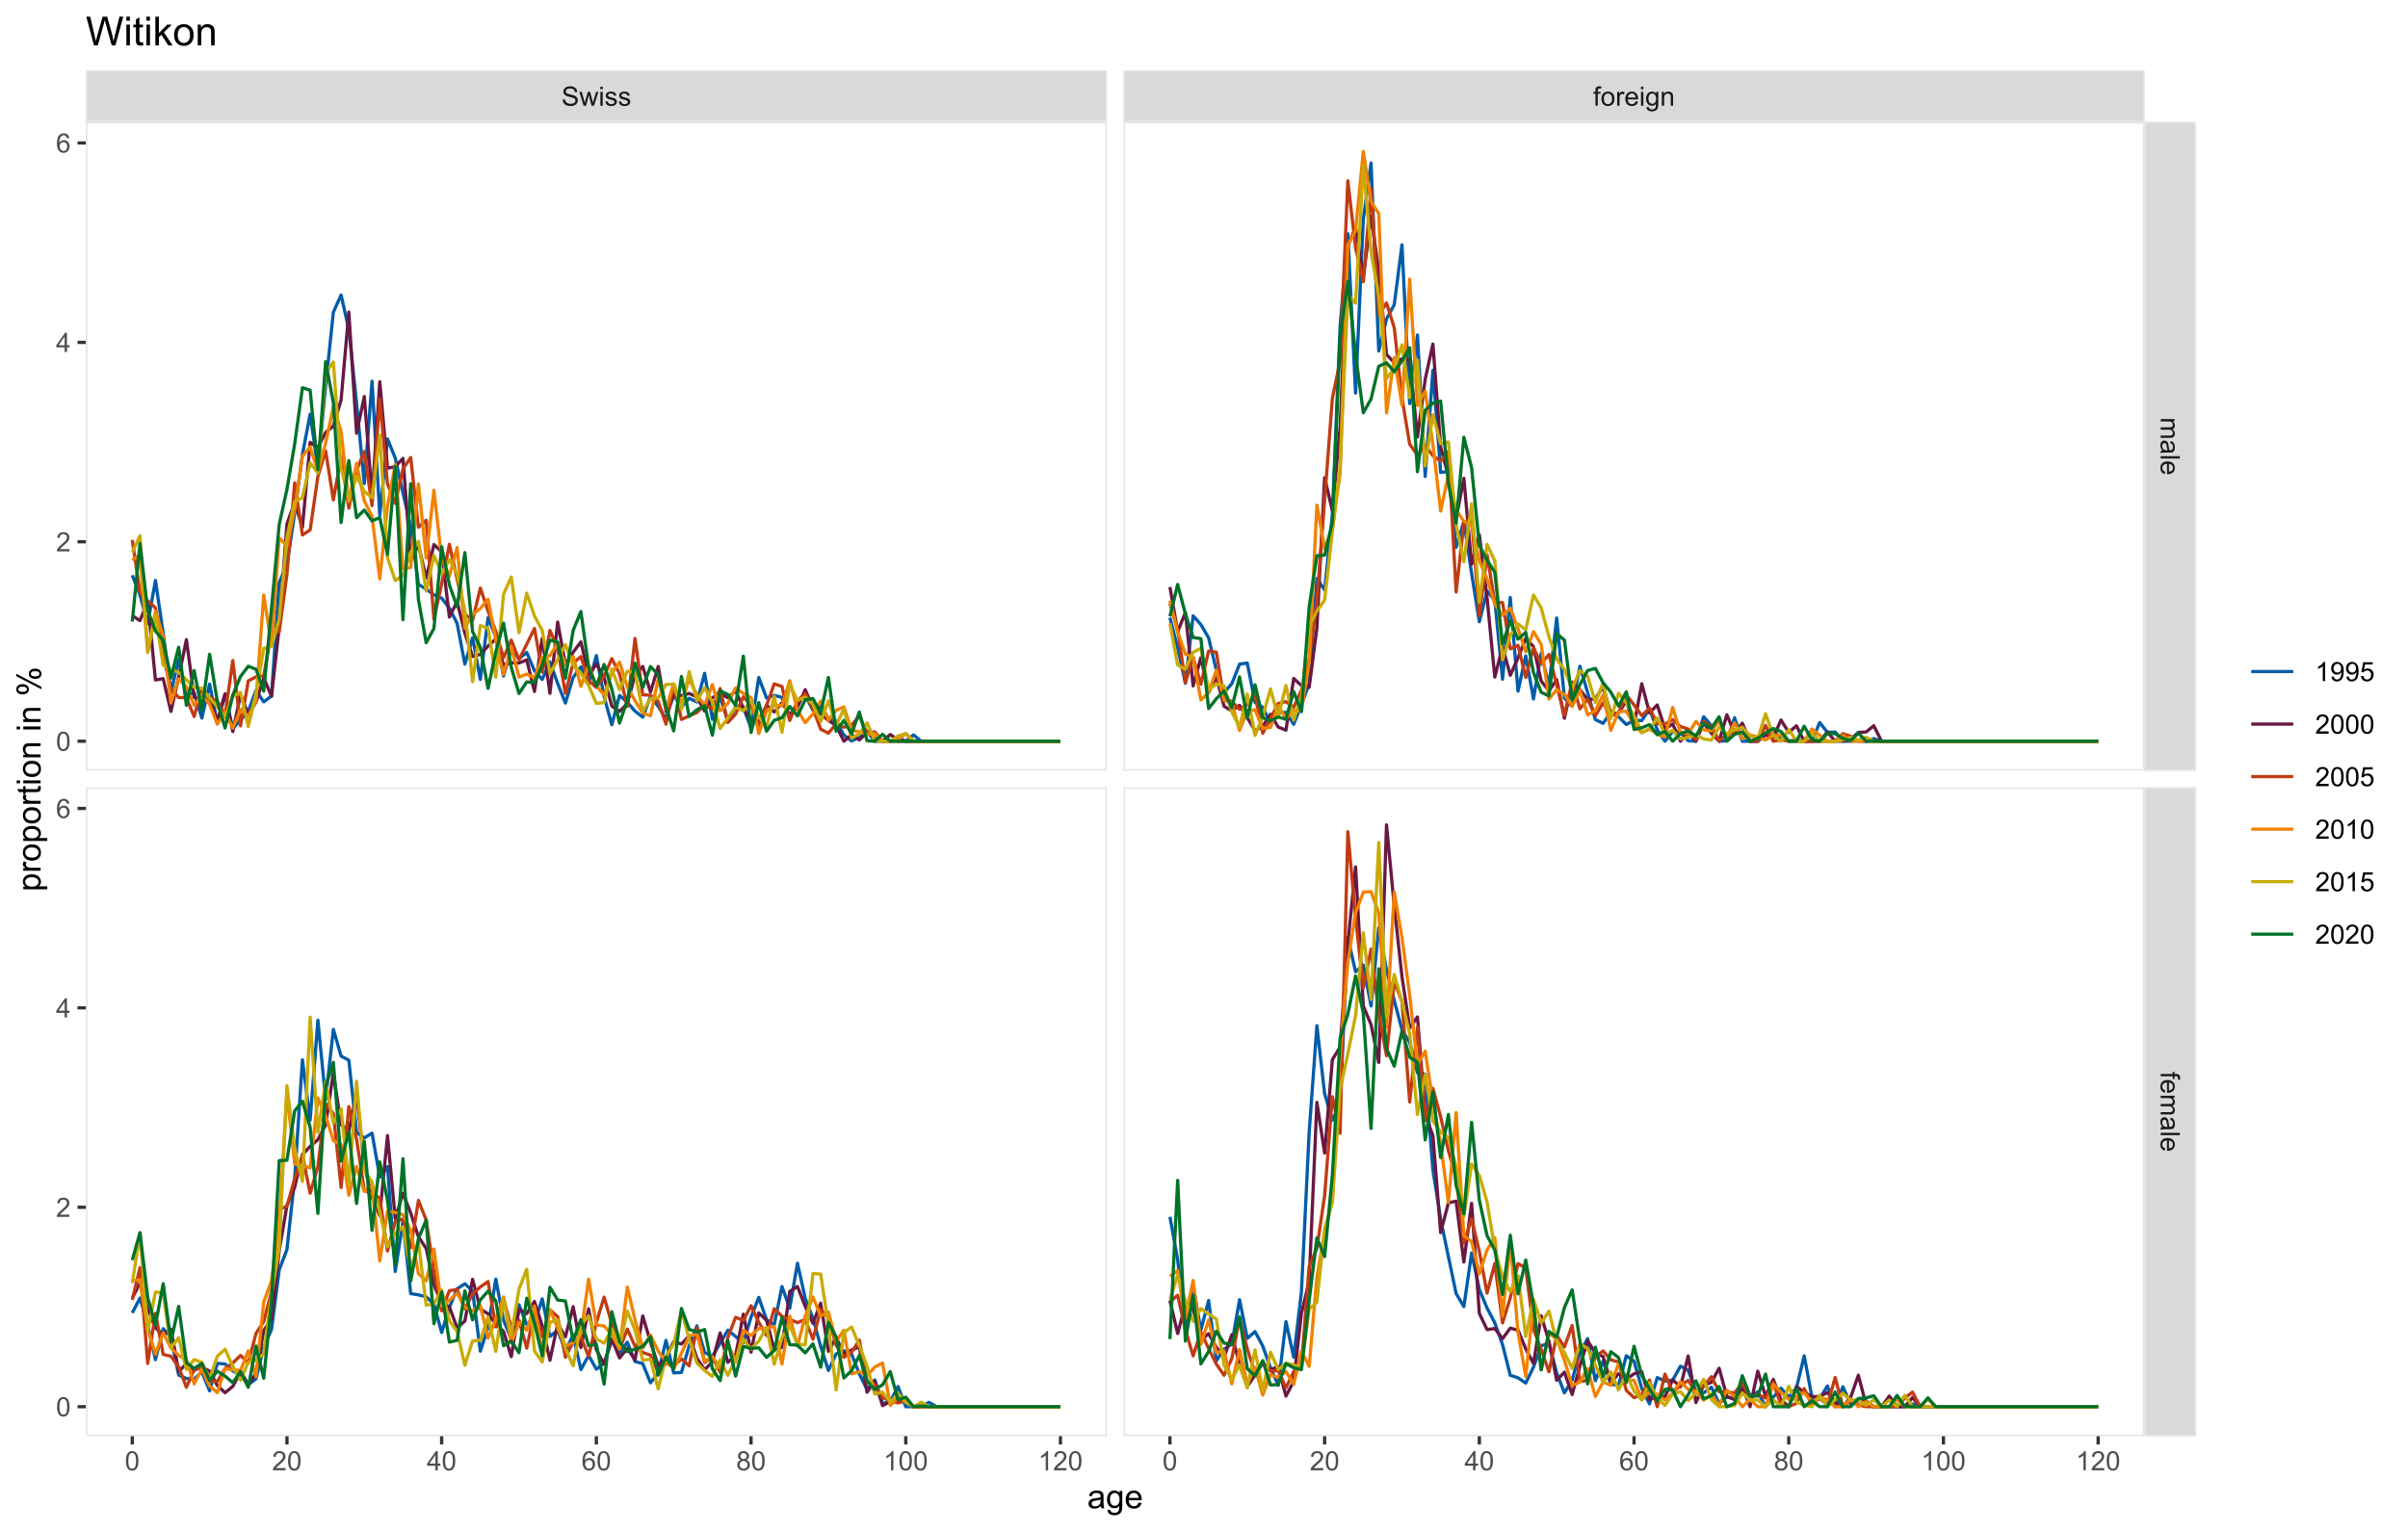 <?xml version="1.0" encoding="UTF-8"?>
<svg xmlns="http://www.w3.org/2000/svg" xmlns:xlink="http://www.w3.org/1999/xlink" width="792pt" height="504pt" viewBox="0 0 792 504" version="1.1">
<defs>
<g>
<symbol overflow="visible" id="glyph0-0">
<path style="stroke:none;" d="M 1.102 0 L 1.102 -5.5 L 5.5 -5.5 L 5.5 0 Z M 1.238 -0.137 L 5.363 -0.137 L 5.363 -5.363 L 1.238 -5.363 Z M 1.238 -0.137 "/>
</symbol>
<symbol overflow="visible" id="glyph0-1">
<path style="stroke:none;" d="M 0.395 -2.023 L 1.18 -2.094 C 1.215 -1.773 1.305 -1.516 1.441 -1.316 C 1.574 -1.113 1.785 -0.949 2.074 -0.828 C 2.359 -0.699 2.68 -0.637 3.043 -0.641 C 3.355 -0.637 3.637 -0.684 3.883 -0.781 C 4.125 -0.875 4.305 -1.008 4.426 -1.172 C 4.543 -1.336 4.605 -1.516 4.605 -1.711 C 4.605 -1.906 4.547 -2.078 4.434 -2.227 C 4.316 -2.375 4.129 -2.5 3.867 -2.602 C 3.695 -2.664 3.32 -2.766 2.746 -2.906 C 2.164 -3.047 1.758 -3.176 1.531 -3.301 C 1.227 -3.453 1.004 -3.648 0.855 -3.887 C 0.707 -4.117 0.633 -4.379 0.637 -4.672 C 0.633 -4.984 0.723 -5.281 0.906 -5.562 C 1.082 -5.836 1.344 -6.047 1.695 -6.191 C 2.039 -6.332 2.426 -6.402 2.852 -6.406 C 3.316 -6.402 3.73 -6.328 4.09 -6.18 C 4.445 -6.027 4.719 -5.805 4.91 -5.516 C 5.102 -5.219 5.203 -4.891 5.219 -4.523 L 4.422 -4.465 C 4.375 -4.863 4.23 -5.164 3.984 -5.367 C 3.734 -5.57 3.367 -5.672 2.887 -5.672 C 2.383 -5.672 2.016 -5.578 1.785 -5.395 C 1.555 -5.207 1.441 -4.984 1.441 -4.727 C 1.441 -4.496 1.52 -4.309 1.684 -4.168 C 1.84 -4.02 2.262 -3.871 2.941 -3.719 C 3.617 -3.562 4.082 -3.43 4.336 -3.316 C 4.703 -3.145 4.973 -2.93 5.148 -2.672 C 5.32 -2.414 5.406 -2.113 5.41 -1.777 C 5.406 -1.441 5.312 -1.129 5.121 -0.832 C 4.93 -0.535 4.652 -0.301 4.293 -0.137 C 3.93 0.027 3.527 0.105 3.082 0.109 C 2.512 0.105 2.031 0.023 1.648 -0.141 C 1.258 -0.305 0.957 -0.555 0.742 -0.891 C 0.52 -1.223 0.402 -1.598 0.395 -2.023 Z M 0.395 -2.023 "/>
</symbol>
<symbol overflow="visible" id="glyph0-2">
<path style="stroke:none;" d="M 1.422 0 L 0.027 -4.562 L 0.824 -4.562 L 1.551 -1.93 L 1.82 -0.949 C 1.832 -0.996 1.91 -1.309 2.059 -1.891 L 2.785 -4.562 L 3.578 -4.562 L 4.262 -1.918 L 4.492 -1.043 L 4.754 -1.926 L 5.535 -4.562 L 6.285 -4.562 L 4.859 0 L 4.055 0 L 3.332 -2.734 L 3.152 -3.512 L 2.23 0 Z M 1.422 0 "/>
</symbol>
<symbol overflow="visible" id="glyph0-3">
<path style="stroke:none;" d="M 0.586 -5.41 L 0.586 -6.301 L 1.359 -6.301 L 1.359 -5.41 Z M 0.586 0 L 0.586 -4.562 L 1.359 -4.562 L 1.359 0 Z M 0.586 0 "/>
</symbol>
<symbol overflow="visible" id="glyph0-4">
<path style="stroke:none;" d="M 0.27 -1.363 L 1.035 -1.484 C 1.078 -1.172 1.199 -0.938 1.395 -0.777 C 1.59 -0.609 1.863 -0.527 2.219 -0.531 C 2.57 -0.527 2.832 -0.602 3.008 -0.75 C 3.176 -0.895 3.262 -1.062 3.266 -1.258 C 3.262 -1.43 3.188 -1.566 3.039 -1.672 C 2.93 -1.734 2.664 -1.824 2.246 -1.934 C 1.676 -2.074 1.285 -2.195 1.066 -2.305 C 0.848 -2.406 0.68 -2.551 0.566 -2.738 C 0.453 -2.918 0.398 -3.125 0.398 -3.352 C 0.398 -3.555 0.445 -3.742 0.539 -3.914 C 0.633 -4.086 0.758 -4.23 0.918 -4.348 C 1.039 -4.434 1.203 -4.508 1.41 -4.574 C 1.617 -4.633 1.84 -4.664 2.078 -4.668 C 2.434 -4.664 2.75 -4.613 3.023 -4.512 C 3.293 -4.406 3.492 -4.266 3.621 -4.09 C 3.75 -3.914 3.84 -3.68 3.891 -3.387 L 3.133 -3.281 C 3.098 -3.516 2.996 -3.699 2.832 -3.832 C 2.664 -3.965 2.434 -4.031 2.137 -4.031 C 1.777 -4.031 1.523 -3.973 1.375 -3.855 C 1.223 -3.738 1.148 -3.598 1.148 -3.441 C 1.148 -3.34 1.18 -3.25 1.242 -3.172 C 1.305 -3.086 1.402 -3.02 1.539 -2.965 C 1.613 -2.934 1.84 -2.867 2.223 -2.766 C 2.766 -2.617 3.148 -2.496 3.367 -2.406 C 3.582 -2.312 3.75 -2.176 3.875 -2 C 3.996 -1.82 4.059 -1.602 4.062 -1.34 C 4.059 -1.078 3.984 -0.836 3.836 -0.609 C 3.684 -0.383 3.465 -0.207 3.184 -0.082 C 2.895 0.039 2.574 0.098 2.223 0.102 C 1.625 0.098 1.172 -0.02 0.863 -0.266 C 0.551 -0.508 0.355 -0.875 0.27 -1.363 Z M 0.27 -1.363 "/>
</symbol>
<symbol overflow="visible" id="glyph0-5">
<path style="stroke:none;" d="M 0.766 0 L 0.766 -3.961 L 0.082 -3.961 L 0.082 -4.562 L 0.766 -4.562 L 0.766 -5.047 C 0.762 -5.352 0.789 -5.582 0.848 -5.73 C 0.918 -5.93 1.047 -6.09 1.238 -6.219 C 1.422 -6.34 1.688 -6.402 2.027 -6.406 C 2.246 -6.402 2.484 -6.379 2.75 -6.328 L 2.633 -5.656 C 2.469 -5.68 2.32 -5.695 2.18 -5.699 C 1.945 -5.695 1.777 -5.645 1.68 -5.547 C 1.582 -5.445 1.535 -5.258 1.535 -4.984 L 1.535 -4.562 L 2.422 -4.562 L 2.422 -3.961 L 1.535 -3.961 L 1.535 0 Z M 0.766 0 "/>
</symbol>
<symbol overflow="visible" id="glyph0-6">
<path style="stroke:none;" d="M 0.293 -2.281 C 0.293 -3.125 0.527 -3.754 0.996 -4.16 C 1.387 -4.496 1.863 -4.664 2.434 -4.668 C 3.059 -4.664 3.57 -4.457 3.969 -4.051 C 4.363 -3.637 4.562 -3.07 4.566 -2.348 C 4.562 -1.758 4.477 -1.297 4.301 -0.961 C 4.125 -0.625 3.867 -0.363 3.535 -0.176 C 3.195 0.008 2.828 0.098 2.434 0.102 C 1.789 0.098 1.273 -0.102 0.883 -0.512 C 0.488 -0.918 0.293 -1.508 0.293 -2.281 Z M 1.086 -2.281 C 1.082 -1.695 1.211 -1.258 1.469 -0.969 C 1.723 -0.672 2.043 -0.527 2.434 -0.531 C 2.812 -0.527 3.133 -0.672 3.391 -0.969 C 3.645 -1.258 3.773 -1.707 3.773 -2.309 C 3.773 -2.871 3.645 -3.297 3.387 -3.59 C 3.129 -3.879 2.809 -4.023 2.434 -4.027 C 2.043 -4.023 1.723 -3.879 1.469 -3.594 C 1.211 -3.301 1.082 -2.863 1.086 -2.281 Z M 1.086 -2.281 "/>
</symbol>
<symbol overflow="visible" id="glyph0-7">
<path style="stroke:none;" d="M 0.57 0 L 0.57 -4.562 L 1.266 -4.562 L 1.266 -3.871 C 1.445 -4.191 1.609 -4.406 1.758 -4.512 C 1.906 -4.613 2.07 -4.664 2.258 -4.668 C 2.516 -4.664 2.781 -4.582 3.051 -4.418 L 2.785 -3.699 C 2.59 -3.809 2.402 -3.867 2.219 -3.867 C 2.047 -3.867 1.895 -3.816 1.762 -3.715 C 1.625 -3.613 1.527 -3.473 1.473 -3.293 C 1.383 -3.016 1.34 -2.715 1.344 -2.391 L 1.344 0 Z M 0.57 0 "/>
</symbol>
<symbol overflow="visible" id="glyph0-8">
<path style="stroke:none;" d="M 3.703 -1.469 L 4.504 -1.371 C 4.375 -0.902 4.141 -0.539 3.801 -0.285 C 3.461 -0.027 3.027 0.098 2.496 0.102 C 1.828 0.098 1.297 -0.102 0.906 -0.512 C 0.512 -0.918 0.316 -1.496 0.32 -2.242 C 0.316 -3.008 0.516 -3.605 0.914 -4.031 C 1.309 -4.453 1.82 -4.664 2.453 -4.668 C 3.059 -4.664 3.555 -4.457 3.945 -4.043 C 4.328 -3.629 4.523 -3.043 4.527 -2.289 C 4.523 -2.242 4.523 -2.176 4.523 -2.086 L 1.121 -2.086 C 1.145 -1.582 1.289 -1.195 1.547 -0.93 C 1.801 -0.66 2.117 -0.527 2.5 -0.531 C 2.781 -0.527 3.023 -0.602 3.227 -0.754 C 3.426 -0.902 3.586 -1.141 3.703 -1.469 Z M 1.164 -2.719 L 3.711 -2.719 C 3.672 -3.102 3.578 -3.387 3.422 -3.582 C 3.172 -3.879 2.852 -4.031 2.461 -4.031 C 2.105 -4.031 1.805 -3.91 1.566 -3.672 C 1.32 -3.434 1.188 -3.117 1.164 -2.719 Z M 1.164 -2.719 "/>
</symbol>
<symbol overflow="visible" id="glyph0-9">
<path style="stroke:none;" d="M 0.438 0.379 L 1.191 0.488 C 1.219 0.719 1.309 0.891 1.453 0.996 C 1.645 1.137 1.906 1.207 2.238 1.211 C 2.598 1.207 2.871 1.137 3.066 0.996 C 3.258 0.852 3.391 0.648 3.465 0.395 C 3.5 0.234 3.52 -0.094 3.52 -0.598 C 3.18 -0.199 2.758 0 2.258 0 C 1.625 0 1.141 -0.227 0.801 -0.68 C 0.453 -1.133 0.281 -1.676 0.285 -2.309 C 0.281 -2.742 0.359 -3.141 0.52 -3.512 C 0.676 -3.879 0.906 -4.164 1.207 -4.367 C 1.504 -4.562 1.855 -4.664 2.262 -4.668 C 2.797 -4.664 3.238 -4.445 3.594 -4.012 L 3.594 -4.562 L 4.305 -4.562 L 4.305 -0.617 C 4.301 0.094 4.227 0.594 4.086 0.891 C 3.938 1.188 3.711 1.422 3.398 1.594 C 3.086 1.766 2.699 1.852 2.242 1.852 C 1.695 1.852 1.254 1.727 0.922 1.484 C 0.586 1.234 0.426 0.867 0.438 0.379 Z M 1.078 -2.363 C 1.078 -1.762 1.195 -1.324 1.434 -1.051 C 1.672 -0.773 1.969 -0.637 2.328 -0.641 C 2.68 -0.637 2.98 -0.773 3.223 -1.051 C 3.461 -1.32 3.578 -1.75 3.582 -2.336 C 3.578 -2.895 3.457 -3.316 3.211 -3.602 C 2.961 -3.883 2.66 -4.023 2.316 -4.027 C 1.969 -4.023 1.676 -3.883 1.438 -3.605 C 1.195 -3.324 1.078 -2.91 1.078 -2.363 Z M 1.078 -2.363 "/>
</symbol>
<symbol overflow="visible" id="glyph0-10">
<path style="stroke:none;" d="M 0.578 0 L 0.578 -4.562 L 1.277 -4.562 L 1.277 -3.914 C 1.609 -4.414 2.09 -4.664 2.727 -4.668 C 3 -4.664 3.254 -4.613 3.484 -4.52 C 3.715 -4.418 3.887 -4.289 4.004 -4.129 C 4.113 -3.969 4.195 -3.777 4.246 -3.559 C 4.273 -3.41 4.289 -3.16 4.289 -2.805 L 4.289 0 L 3.516 0 L 3.516 -2.777 C 3.516 -3.09 3.484 -3.324 3.426 -3.484 C 3.363 -3.637 3.258 -3.762 3.105 -3.855 C 2.949 -3.949 2.77 -3.996 2.566 -3.996 C 2.234 -3.996 1.949 -3.891 1.711 -3.68 C 1.469 -3.469 1.348 -3.07 1.352 -2.492 L 1.352 0 Z M 0.578 0 "/>
</symbol>
<symbol overflow="visible" id="glyph0-11">
<path style="stroke:none;" d="M 0.367 -3.105 C 0.363 -3.848 0.438 -4.445 0.594 -4.902 C 0.742 -5.355 0.973 -5.707 1.277 -5.953 C 1.578 -6.199 1.957 -6.32 2.418 -6.324 C 2.754 -6.32 3.051 -6.254 3.309 -6.121 C 3.562 -5.984 3.773 -5.789 3.938 -5.531 C 4.102 -5.273 4.23 -4.961 4.328 -4.594 C 4.422 -4.227 4.469 -3.73 4.473 -3.105 C 4.469 -2.367 4.395 -1.77 4.242 -1.316 C 4.09 -0.859 3.863 -0.508 3.562 -0.262 C 3.258 -0.016 2.875 0.105 2.418 0.109 C 1.809 0.105 1.332 -0.109 0.988 -0.547 C 0.57 -1.066 0.363 -1.922 0.367 -3.105 Z M 1.16 -3.105 C 1.16 -2.07 1.281 -1.379 1.523 -1.039 C 1.766 -0.695 2.062 -0.527 2.418 -0.527 C 2.773 -0.527 3.074 -0.699 3.316 -1.043 C 3.559 -1.387 3.68 -2.074 3.68 -3.105 C 3.68 -4.145 3.559 -4.832 3.316 -5.172 C 3.074 -5.512 2.77 -5.684 2.41 -5.684 C 2.051 -5.684 1.77 -5.531 1.559 -5.234 C 1.293 -4.844 1.16 -4.137 1.16 -3.105 Z M 1.16 -3.105 "/>
</symbol>
<symbol overflow="visible" id="glyph0-12">
<path style="stroke:none;" d="M 4.43 -0.742 L 4.43 0 L 0.266 0 C 0.258 -0.188 0.289 -0.367 0.355 -0.539 C 0.461 -0.82 0.629 -1.098 0.863 -1.375 C 1.094 -1.648 1.434 -1.965 1.879 -2.328 C 2.562 -2.887 3.023 -3.332 3.266 -3.664 C 3.5 -3.988 3.621 -4.301 3.625 -4.594 C 3.621 -4.898 3.512 -5.156 3.297 -5.367 C 3.074 -5.578 2.789 -5.684 2.441 -5.684 C 2.066 -5.684 1.77 -5.57 1.547 -5.348 C 1.32 -5.125 1.207 -4.816 1.207 -4.422 L 0.414 -4.504 C 0.465 -5.094 0.668 -5.543 1.027 -5.855 C 1.379 -6.164 1.855 -6.32 2.457 -6.324 C 3.059 -6.32 3.539 -6.152 3.891 -5.82 C 4.242 -5.484 4.418 -5.07 4.422 -4.578 C 4.418 -4.32 4.367 -4.074 4.266 -3.832 C 4.164 -3.59 3.992 -3.332 3.754 -3.062 C 3.512 -2.793 3.113 -2.426 2.562 -1.957 C 2.094 -1.566 1.797 -1.301 1.664 -1.16 C 1.531 -1.02 1.422 -0.879 1.34 -0.742 Z M 4.43 -0.742 "/>
</symbol>
<symbol overflow="visible" id="glyph0-13">
<path style="stroke:none;" d="M 2.844 0 L 2.844 -1.508 L 0.113 -1.508 L 0.113 -2.219 L 2.988 -6.301 L 3.617 -6.301 L 3.617 -2.219 L 4.469 -2.219 L 4.469 -1.508 L 3.617 -1.508 L 3.617 0 Z M 2.844 -2.219 L 2.844 -5.059 L 0.871 -2.219 Z M 2.844 -2.219 "/>
</symbol>
<symbol overflow="visible" id="glyph0-14">
<path style="stroke:none;" d="M 4.379 -4.758 L 3.609 -4.695 C 3.539 -4.996 3.441 -5.219 3.316 -5.359 C 3.105 -5.574 2.848 -5.684 2.543 -5.688 C 2.297 -5.684 2.078 -5.617 1.895 -5.484 C 1.648 -5.305 1.457 -5.043 1.32 -4.703 C 1.176 -4.363 1.105 -3.879 1.102 -3.25 C 1.285 -3.531 1.512 -3.742 1.781 -3.879 C 2.051 -4.016 2.332 -4.082 2.629 -4.086 C 3.141 -4.082 3.578 -3.895 3.945 -3.516 C 4.305 -3.137 4.488 -2.645 4.492 -2.047 C 4.488 -1.648 4.402 -1.281 4.234 -0.941 C 4.062 -0.602 3.828 -0.34 3.531 -0.16 C 3.23 0.02 2.895 0.105 2.52 0.109 C 1.871 0.105 1.344 -0.129 0.941 -0.602 C 0.531 -1.074 0.328 -1.855 0.332 -2.949 C 0.328 -4.16 0.551 -5.047 1.004 -5.602 C 1.395 -6.082 1.926 -6.32 2.59 -6.324 C 3.086 -6.32 3.492 -6.184 3.809 -5.906 C 4.125 -5.629 4.312 -5.246 4.379 -4.758 Z M 1.219 -2.039 C 1.219 -1.773 1.273 -1.516 1.387 -1.273 C 1.5 -1.027 1.66 -0.844 1.863 -0.719 C 2.066 -0.59 2.277 -0.527 2.504 -0.527 C 2.828 -0.527 3.109 -0.656 3.348 -0.922 C 3.578 -1.184 3.695 -1.543 3.699 -2 C 3.695 -2.43 3.582 -2.773 3.352 -3.027 C 3.117 -3.273 2.824 -3.398 2.477 -3.402 C 2.121 -3.398 1.824 -3.273 1.582 -3.027 C 1.34 -2.773 1.219 -2.445 1.219 -2.039 Z M 1.219 -2.039 "/>
</symbol>
<symbol overflow="visible" id="glyph0-15">
<path style="stroke:none;" d="M 1.555 -3.418 C 1.23 -3.531 0.992 -3.699 0.84 -3.918 C 0.684 -4.133 0.609 -4.395 0.609 -4.699 C 0.609 -5.156 0.773 -5.539 1.102 -5.855 C 1.43 -6.164 1.867 -6.32 2.418 -6.324 C 2.969 -6.32 3.41 -6.16 3.746 -5.844 C 4.078 -5.523 4.246 -5.137 4.25 -4.68 C 4.246 -4.387 4.172 -4.133 4.02 -3.918 C 3.863 -3.699 3.629 -3.531 3.32 -3.418 C 3.707 -3.285 4 -3.082 4.203 -2.805 C 4.402 -2.52 4.504 -2.184 4.508 -1.801 C 4.504 -1.258 4.312 -0.805 3.934 -0.441 C 3.551 -0.074 3.051 0.105 2.434 0.109 C 1.809 0.105 1.309 -0.074 0.926 -0.441 C 0.543 -0.809 0.352 -1.27 0.355 -1.82 C 0.352 -2.23 0.457 -2.574 0.668 -2.852 C 0.875 -3.125 1.168 -3.312 1.555 -3.418 Z M 1.402 -4.727 C 1.398 -4.426 1.496 -4.184 1.688 -3.996 C 1.879 -3.805 2.129 -3.707 2.438 -3.711 C 2.734 -3.707 2.977 -3.801 3.168 -3.992 C 3.355 -4.176 3.449 -4.406 3.453 -4.684 C 3.449 -4.965 3.352 -5.203 3.16 -5.398 C 2.961 -5.586 2.719 -5.684 2.43 -5.688 C 2.129 -5.684 1.883 -5.59 1.691 -5.402 C 1.496 -5.215 1.398 -4.988 1.402 -4.727 Z M 1.152 -1.816 C 1.148 -1.598 1.199 -1.383 1.309 -1.176 C 1.41 -0.969 1.566 -0.809 1.773 -0.695 C 1.98 -0.582 2.203 -0.527 2.441 -0.527 C 2.809 -0.527 3.113 -0.645 3.355 -0.883 C 3.594 -1.121 3.715 -1.426 3.719 -1.793 C 3.715 -2.164 3.59 -2.469 3.344 -2.715 C 3.094 -2.957 2.785 -3.082 2.414 -3.082 C 2.051 -3.082 1.75 -2.961 1.512 -2.719 C 1.27 -2.477 1.148 -2.176 1.152 -1.816 Z M 1.152 -1.816 "/>
</symbol>
<symbol overflow="visible" id="glyph0-16">
<path style="stroke:none;" d="M 3.277 0 L 2.504 0 L 2.504 -4.93 C 2.316 -4.75 2.074 -4.574 1.773 -4.395 C 1.469 -4.215 1.195 -4.082 0.957 -3.996 L 0.957 -4.742 C 1.387 -4.941 1.766 -5.188 2.09 -5.48 C 2.414 -5.77 2.645 -6.051 2.781 -6.324 L 3.277 -6.324 Z M 3.277 0 "/>
</symbol>
<symbol overflow="visible" id="glyph0-17">
<path style="stroke:none;" d="M 0.48 -1.457 L 1.227 -1.527 C 1.285 -1.172 1.406 -0.918 1.586 -0.762 C 1.762 -0.605 1.988 -0.527 2.27 -0.527 C 2.504 -0.527 2.715 -0.582 2.895 -0.691 C 3.074 -0.801 3.219 -0.945 3.336 -1.129 C 3.445 -1.309 3.543 -1.555 3.621 -1.863 C 3.699 -2.172 3.738 -2.484 3.738 -2.809 C 3.738 -2.84 3.734 -2.895 3.734 -2.965 C 3.578 -2.715 3.367 -2.512 3.102 -2.363 C 2.828 -2.207 2.539 -2.133 2.23 -2.137 C 1.707 -2.133 1.266 -2.32 0.906 -2.703 C 0.543 -3.078 0.363 -3.578 0.367 -4.199 C 0.363 -4.836 0.551 -5.348 0.93 -5.738 C 1.305 -6.125 1.777 -6.32 2.348 -6.324 C 2.754 -6.32 3.129 -6.211 3.469 -5.992 C 3.809 -5.77 4.066 -5.457 4.242 -5.051 C 4.418 -4.641 4.504 -4.047 4.508 -3.277 C 4.504 -2.469 4.418 -1.828 4.246 -1.355 C 4.07 -0.875 3.809 -0.512 3.465 -0.266 C 3.117 -0.016 2.715 0.105 2.25 0.109 C 1.758 0.105 1.355 -0.027 1.043 -0.301 C 0.73 -0.574 0.543 -0.961 0.48 -1.457 Z M 3.648 -4.238 C 3.645 -4.676 3.527 -5.027 3.293 -5.293 C 3.055 -5.551 2.77 -5.684 2.441 -5.684 C 2.094 -5.684 1.793 -5.543 1.543 -5.262 C 1.285 -4.98 1.16 -4.617 1.16 -4.172 C 1.16 -3.77 1.281 -3.441 1.523 -3.195 C 1.766 -2.941 2.062 -2.816 2.418 -2.82 C 2.773 -2.816 3.066 -2.941 3.301 -3.195 C 3.527 -3.441 3.645 -3.789 3.648 -4.238 Z M 3.648 -4.238 "/>
</symbol>
<symbol overflow="visible" id="glyph0-18">
<path style="stroke:none;" d="M 0.367 -1.648 L 1.176 -1.719 C 1.234 -1.32 1.375 -1.023 1.594 -0.824 C 1.812 -0.625 2.078 -0.527 2.391 -0.527 C 2.762 -0.527 3.074 -0.668 3.336 -0.949 C 3.59 -1.23 3.719 -1.602 3.723 -2.066 C 3.719 -2.504 3.594 -2.852 3.348 -3.109 C 3.098 -3.363 2.773 -3.492 2.375 -3.492 C 2.125 -3.492 1.902 -3.434 1.703 -3.32 C 1.5 -3.207 1.344 -3.062 1.23 -2.883 L 0.504 -2.977 L 1.113 -6.215 L 4.246 -6.215 L 4.246 -5.473 L 1.73 -5.473 L 1.391 -3.781 C 1.766 -4.039 2.164 -4.172 2.582 -4.176 C 3.129 -4.172 3.594 -3.98 3.973 -3.605 C 4.352 -3.223 4.539 -2.734 4.543 -2.137 C 4.539 -1.562 4.375 -1.07 4.043 -0.656 C 3.637 -0.148 3.086 0.105 2.391 0.109 C 1.816 0.105 1.348 -0.051 0.984 -0.371 C 0.621 -0.691 0.414 -1.117 0.367 -1.648 Z M 0.367 -1.648 "/>
</symbol>
<symbol overflow="visible" id="glyph1-0">
<path style="stroke:none;" d="M 0 1.102 L 5.5 1.102 L 5.5 5.5 L 0 5.5 Z M 0.137 1.238 L 0.137 5.363 L 5.363 5.363 L 5.363 1.238 Z M 0.137 1.238 "/>
</symbol>
<symbol overflow="visible" id="glyph1-1">
<path style="stroke:none;" d="M 0 0.578 L 4.562 0.578 L 4.562 1.273 L 3.922 1.273 C 4.141 1.414 4.32 1.605 4.461 1.844 C 4.594 2.078 4.664 2.348 4.668 2.656 C 4.664 2.992 4.594 3.27 4.457 3.488 C 4.312 3.699 4.117 3.852 3.867 3.945 C 4.398 4.301 4.664 4.773 4.668 5.355 C 4.664 5.805 4.539 6.148 4.289 6.395 C 4.039 6.637 3.652 6.762 3.133 6.762 L 0 6.762 L 0 5.996 L 2.875 5.996 C 3.184 5.992 3.406 5.969 3.543 5.918 C 3.676 5.867 3.785 5.773 3.871 5.645 C 3.953 5.512 3.996 5.359 3.996 5.184 C 3.996 4.859 3.887 4.594 3.676 4.383 C 3.457 4.172 3.117 4.066 2.652 4.066 L 0 4.066 L 0 3.293 L 2.965 3.293 C 3.309 3.293 3.566 3.227 3.738 3.102 C 3.91 2.973 3.996 2.77 3.996 2.484 C 3.996 2.266 3.938 2.062 3.824 1.879 C 3.707 1.691 3.539 1.559 3.32 1.477 C 3.098 1.391 2.781 1.348 2.367 1.352 L 0 1.352 Z M 0 0.578 "/>
</symbol>
<symbol overflow="visible" id="glyph1-2">
<path style="stroke:none;" d="M 0.562 3.559 C 0.32 3.27 0.148 2.996 0.047 2.73 C -0.051 2.465 -0.098 2.18 -0.102 1.879 C -0.098 1.375 0.02 0.988 0.266 0.719 C 0.508 0.449 0.82 0.316 1.203 0.316 C 1.422 0.316 1.629 0.367 1.816 0.469 C 2 0.57 2.148 0.703 2.262 0.867 C 2.371 1.031 2.453 1.215 2.516 1.426 C 2.551 1.574 2.59 1.805 2.629 2.113 C 2.703 2.734 2.793 3.195 2.895 3.492 C 3 3.492 3.066 3.492 3.098 3.496 C 3.41 3.492 3.633 3.418 3.766 3.277 C 3.938 3.074 4.023 2.781 4.027 2.398 C 4.023 2.031 3.961 1.762 3.836 1.59 C 3.707 1.414 3.48 1.289 3.16 1.207 L 3.262 0.449 C 3.582 0.516 3.844 0.629 4.043 0.789 C 4.242 0.945 4.395 1.172 4.504 1.473 C 4.609 1.77 4.664 2.117 4.668 2.508 C 4.664 2.898 4.617 3.215 4.527 3.457 C 4.434 3.699 4.32 3.879 4.184 3.996 C 4.043 4.109 3.867 4.188 3.656 4.238 C 3.523 4.258 3.285 4.27 2.945 4.273 L 1.914 4.273 C 1.191 4.27 0.734 4.289 0.547 4.324 C 0.352 4.355 0.172 4.418 0 4.52 L 0 3.711 C 0.16 3.629 0.348 3.578 0.562 3.559 Z M 2.289 3.492 C 2.172 3.211 2.074 2.789 2 2.23 C 1.949 1.91 1.898 1.684 1.844 1.555 C 1.785 1.422 1.699 1.32 1.59 1.25 C 1.477 1.176 1.355 1.141 1.227 1.145 C 1.016 1.141 0.844 1.219 0.707 1.379 C 0.57 1.531 0.504 1.762 0.504 2.062 C 0.504 2.359 0.566 2.621 0.699 2.855 C 0.824 3.086 1.004 3.258 1.234 3.367 C 1.406 3.449 1.664 3.492 2.008 3.492 Z M 2.289 3.492 "/>
</symbol>
<symbol overflow="visible" id="glyph1-3">
<path style="stroke:none;" d="M 0 0.562 L 6.301 0.562 L 6.301 1.336 L 0 1.336 Z M 0 0.562 "/>
</symbol>
<symbol overflow="visible" id="glyph1-4">
<path style="stroke:none;" d="M 1.469 3.703 L 1.371 4.504 C 0.902 4.375 0.539 4.141 0.285 3.801 C 0.027 3.461 -0.098 3.027 -0.102 2.496 C -0.098 1.828 0.102 1.297 0.512 0.906 C 0.918 0.512 1.496 0.316 2.242 0.32 C 3.008 0.316 3.605 0.516 4.031 0.914 C 4.453 1.309 4.664 1.82 4.668 2.453 C 4.664 3.059 4.457 3.555 4.043 3.945 C 3.629 4.328 3.043 4.523 2.289 4.527 C 2.242 4.523 2.176 4.523 2.086 4.523 L 2.086 1.121 C 1.582 1.145 1.195 1.289 0.93 1.547 C 0.66 1.801 0.527 2.117 0.531 2.5 C 0.527 2.781 0.602 3.023 0.754 3.227 C 0.902 3.426 1.141 3.586 1.469 3.703 Z M 2.719 1.164 L 2.719 3.711 C 3.102 3.672 3.387 3.578 3.582 3.422 C 3.879 3.172 4.031 2.852 4.031 2.461 C 4.031 2.105 3.91 1.805 3.672 1.566 C 3.434 1.32 3.117 1.188 2.719 1.164 Z M 2.719 1.164 "/>
</symbol>
<symbol overflow="visible" id="glyph1-5">
<path style="stroke:none;" d="M 0 0.766 L 3.961 0.766 L 3.961 0.082 L 4.562 0.082 L 4.562 0.766 L 5.047 0.766 C 5.352 0.762 5.582 0.789 5.73 0.848 C 5.93 0.918 6.09 1.047 6.219 1.238 C 6.34 1.422 6.402 1.688 6.406 2.027 C 6.402 2.246 6.379 2.484 6.328 2.75 L 5.656 2.633 C 5.68 2.469 5.695 2.32 5.699 2.18 C 5.695 1.941 5.645 1.773 5.547 1.68 C 5.445 1.582 5.258 1.535 4.984 1.535 L 4.562 1.535 L 4.562 2.422 L 3.961 2.422 L 3.961 1.535 L 0 1.535 Z M 0 0.766 "/>
</symbol>
<symbol overflow="visible" id="glyph2-0">
<path style="stroke:none;" d="M 1.375 0 L 1.375 -6.875 L 6.875 -6.875 L 6.875 0 Z M 1.547 -0.172 L 6.703 -0.172 L 6.703 -6.703 L 1.547 -6.703 Z M 1.547 -0.172 "/>
</symbol>
<symbol overflow="visible" id="glyph2-1">
<path style="stroke:none;" d="M 4.445 -0.703 C 4.086 -0.398 3.742 -0.184 3.414 -0.059 C 3.082 0.066 2.727 0.129 2.348 0.129 C 1.719 0.129 1.238 -0.023 0.902 -0.328 C 0.566 -0.633 0.398 -1.023 0.398 -1.504 C 0.398 -1.781 0.461 -2.035 0.586 -2.27 C 0.711 -2.496 0.875 -2.684 1.086 -2.824 C 1.289 -2.965 1.523 -3.07 1.781 -3.141 C 1.969 -3.191 2.254 -3.238 2.641 -3.289 C 3.418 -3.375 3.992 -3.488 4.367 -3.621 C 4.367 -3.754 4.371 -3.836 4.371 -3.871 C 4.371 -4.266 4.277 -4.543 4.098 -4.703 C 3.848 -4.918 3.48 -5.027 2.996 -5.031 C 2.539 -5.027 2.203 -4.949 1.988 -4.793 C 1.77 -4.633 1.609 -4.352 1.508 -3.949 L 0.562 -4.078 C 0.648 -4.48 0.789 -4.805 0.988 -5.055 C 1.184 -5.301 1.469 -5.492 1.844 -5.629 C 2.215 -5.762 2.645 -5.828 3.137 -5.832 C 3.621 -5.828 4.02 -5.773 4.324 -5.66 C 4.629 -5.543 4.852 -5.398 4.996 -5.227 C 5.137 -5.055 5.238 -4.836 5.297 -4.57 C 5.328 -4.406 5.344 -4.109 5.344 -3.68 L 5.344 -2.391 C 5.344 -1.492 5.363 -0.922 5.406 -0.684 C 5.445 -0.445 5.527 -0.219 5.648 0 L 4.641 0 C 4.539 -0.199 4.473 -0.434 4.445 -0.703 Z M 4.367 -2.863 C 4.012 -2.719 3.488 -2.598 2.789 -2.496 C 2.391 -2.438 2.105 -2.371 1.941 -2.301 C 1.773 -2.227 1.648 -2.121 1.562 -1.988 C 1.473 -1.848 1.43 -1.695 1.43 -1.531 C 1.43 -1.27 1.527 -1.055 1.723 -0.887 C 1.918 -0.711 2.203 -0.625 2.578 -0.629 C 2.949 -0.625 3.277 -0.707 3.57 -0.871 C 3.859 -1.031 4.074 -1.254 4.211 -1.543 C 4.312 -1.754 4.363 -2.078 4.367 -2.508 Z M 4.367 -2.863 "/>
</symbol>
<symbol overflow="visible" id="glyph2-2">
<path style="stroke:none;" d="M 0.547 0.473 L 1.488 0.613 C 1.527 0.898 1.637 1.109 1.816 1.246 C 2.055 1.422 2.379 1.512 2.797 1.516 C 3.242 1.512 3.59 1.422 3.832 1.246 C 4.074 1.062 4.238 0.812 4.328 0.492 C 4.379 0.297 4.402 -0.113 4.398 -0.746 C 3.973 -0.246 3.445 0 2.82 0 C 2.031 0 1.426 -0.281 1 -0.848 C 0.566 -1.41 0.352 -2.09 0.355 -2.883 C 0.352 -3.426 0.449 -3.926 0.648 -4.391 C 0.844 -4.848 1.129 -5.203 1.504 -5.457 C 1.875 -5.703 2.316 -5.828 2.824 -5.832 C 3.496 -5.828 4.051 -5.559 4.492 -5.016 L 4.492 -5.703 L 5.383 -5.703 L 5.383 -0.773 C 5.379 0.113 5.289 0.742 5.109 1.113 C 4.93 1.484 4.641 1.777 4.25 1.992 C 3.855 2.207 3.375 2.312 2.805 2.316 C 2.121 2.312 1.57 2.16 1.152 1.855 C 0.734 1.547 0.531 1.086 0.547 0.473 Z M 1.348 -2.953 C 1.348 -2.203 1.496 -1.656 1.793 -1.316 C 2.09 -0.969 2.461 -0.797 2.91 -0.801 C 3.352 -0.797 3.723 -0.969 4.027 -1.312 C 4.324 -1.656 4.477 -2.191 4.48 -2.922 C 4.477 -3.617 4.32 -4.145 4.016 -4.5 C 3.703 -4.852 3.332 -5.027 2.895 -5.031 C 2.465 -5.027 2.098 -4.852 1.797 -4.508 C 1.496 -4.156 1.348 -3.641 1.348 -2.953 Z M 1.348 -2.953 "/>
</symbol>
<symbol overflow="visible" id="glyph2-3">
<path style="stroke:none;" d="M 4.629 -1.836 L 5.629 -1.715 C 5.469 -1.125 5.176 -0.672 4.75 -0.352 C 4.324 -0.031 3.781 0.129 3.121 0.129 C 2.281 0.129 1.617 -0.125 1.133 -0.641 C 0.641 -1.152 0.398 -1.875 0.402 -2.805 C 0.398 -3.762 0.645 -4.504 1.145 -5.035 C 1.637 -5.562 2.277 -5.828 3.066 -5.832 C 3.824 -5.828 4.449 -5.57 4.934 -5.051 C 5.418 -4.531 5.66 -3.801 5.66 -2.863 C 5.66 -2.805 5.656 -2.719 5.656 -2.605 L 1.402 -2.605 C 1.434 -1.977 1.613 -1.496 1.934 -1.164 C 2.25 -0.828 2.645 -0.66 3.125 -0.664 C 3.477 -0.66 3.781 -0.754 4.031 -0.945 C 4.281 -1.129 4.48 -1.426 4.629 -1.836 Z M 1.457 -3.398 L 4.641 -3.398 C 4.598 -3.879 4.473 -4.238 4.273 -4.48 C 3.961 -4.852 3.562 -5.039 3.078 -5.039 C 2.629 -5.039 2.258 -4.891 1.957 -4.594 C 1.652 -4.297 1.484 -3.898 1.457 -3.398 Z M 1.457 -3.398 "/>
</symbol>
<symbol overflow="visible" id="glyph3-0">
<path style="stroke:none;" d="M 0 -1.375 L -6.875 -1.375 L -6.875 -6.875 L 0 -6.875 Z M -0.172 -1.547 L -0.172 -6.703 L -6.703 -6.703 L -6.703 -1.547 Z M -0.172 -1.547 "/>
</symbol>
<symbol overflow="visible" id="glyph3-1">
<path style="stroke:none;" d="M 2.188 -0.727 L -5.703 -0.727 L -5.703 -1.605 L -4.961 -1.605 C -5.25 -1.812 -5.469 -2.047 -5.613 -2.309 C -5.758 -2.57 -5.828 -2.887 -5.832 -3.262 C -5.828 -3.746 -5.703 -4.176 -5.457 -4.551 C -5.203 -4.922 -4.852 -5.203 -4.395 -5.391 C -3.938 -5.578 -3.438 -5.672 -2.895 -5.676 C -2.309 -5.672 -1.781 -5.566 -1.316 -5.359 C -0.848 -5.148 -0.488 -4.844 -0.242 -4.449 C 0.008 -4.047 0.129 -3.629 0.129 -3.191 C 0.129 -2.867 0.062 -2.578 -0.074 -2.32 C -0.207 -2.062 -0.379 -1.852 -0.59 -1.691 L 2.188 -1.691 Z M -2.82 -1.602 C -2.082 -1.598 -1.539 -1.746 -1.191 -2.047 C -0.836 -2.34 -0.66 -2.699 -0.664 -3.125 C -0.66 -3.551 -0.844 -3.918 -1.211 -4.227 C -1.574 -4.531 -2.137 -4.688 -2.898 -4.688 C -3.625 -4.688 -4.168 -4.535 -4.531 -4.238 C -4.891 -3.938 -5.074 -3.582 -5.074 -3.168 C -5.074 -2.754 -4.879 -2.391 -4.496 -2.074 C -4.109 -1.758 -3.551 -1.598 -2.82 -1.602 Z M -2.82 -1.602 "/>
</symbol>
<symbol overflow="visible" id="glyph3-2">
<path style="stroke:none;" d="M 0 -0.715 L -5.703 -0.715 L -5.703 -1.586 L -4.84 -1.586 C -5.242 -1.805 -5.508 -2.008 -5.637 -2.199 C -5.766 -2.383 -5.828 -2.59 -5.832 -2.82 C -5.828 -3.141 -5.727 -3.473 -5.523 -3.812 L -4.625 -3.48 C -4.762 -3.242 -4.832 -3.004 -4.836 -2.773 C -4.832 -2.555 -4.77 -2.363 -4.645 -2.199 C -4.516 -2.027 -4.34 -1.91 -4.113 -1.844 C -3.77 -1.73 -3.391 -1.676 -2.984 -1.68 L 0 -1.68 Z M 0 -0.715 "/>
</symbol>
<symbol overflow="visible" id="glyph3-3">
<path style="stroke:none;" d="M -2.852 -0.367 C -3.906 -0.363 -4.688 -0.656 -5.199 -1.246 C -5.617 -1.734 -5.828 -2.332 -5.832 -3.039 C -5.828 -3.82 -5.574 -4.461 -5.062 -4.961 C -4.547 -5.457 -3.836 -5.707 -2.934 -5.711 C -2.195 -5.707 -1.617 -5.598 -1.199 -5.379 C -0.777 -5.156 -0.449 -4.832 -0.219 -4.414 C 0.016 -3.992 0.129 -3.535 0.129 -3.039 C 0.129 -2.238 -0.125 -1.594 -0.637 -1.105 C -1.148 -0.609 -1.887 -0.363 -2.852 -0.367 Z M -2.852 -1.359 C -2.121 -1.359 -1.574 -1.516 -1.211 -1.836 C -0.844 -2.152 -0.66 -2.555 -0.664 -3.039 C -0.66 -3.516 -0.844 -3.914 -1.211 -4.234 C -1.574 -4.551 -2.133 -4.711 -2.883 -4.715 C -3.586 -4.711 -4.117 -4.551 -4.484 -4.234 C -4.844 -3.91 -5.027 -3.512 -5.031 -3.039 C -5.027 -2.555 -4.848 -2.152 -4.488 -1.836 C -4.129 -1.516 -3.582 -1.359 -2.852 -1.359 Z M -2.852 -1.359 "/>
</symbol>
<symbol overflow="visible" id="glyph3-4">
<path style="stroke:none;" d="M -0.863 -2.836 L -0.012 -2.977 C 0.043 -2.703 0.07 -2.457 0.074 -2.246 C 0.07 -1.891 0.02 -1.621 -0.09 -1.43 C -0.199 -1.234 -0.348 -1.098 -0.527 -1.02 C -0.707 -0.941 -1.086 -0.902 -1.672 -0.902 L -4.953 -0.902 L -4.953 -0.195 L -5.703 -0.195 L -5.703 -0.902 L -7.117 -0.902 L -7.695 -1.863 L -5.703 -1.863 L -5.703 -2.836 L -4.953 -2.836 L -4.953 -1.863 L -1.617 -1.863 C -1.34 -1.863 -1.16 -1.879 -1.082 -1.914 C -1 -1.945 -0.938 -2 -0.895 -2.078 C -0.848 -2.152 -0.824 -2.262 -0.828 -2.41 C -0.824 -2.516 -0.836 -2.66 -0.863 -2.836 Z M -0.863 -2.836 "/>
</symbol>
<symbol overflow="visible" id="glyph3-5">
<path style="stroke:none;" d="M -6.762 -0.73 L -7.875 -0.73 L -7.875 -1.699 L -6.762 -1.699 Z M 0 -0.73 L -5.703 -0.73 L -5.703 -1.699 L 0 -1.695 Z M 0 -0.73 "/>
</symbol>
<symbol overflow="visible" id="glyph3-6">
<path style="stroke:none;" d="M 0 -0.727 L -5.703 -0.727 L -5.703 -1.594 L -4.895 -1.594 C -5.516 -2.012 -5.828 -2.617 -5.832 -3.41 C -5.828 -3.754 -5.766 -4.066 -5.645 -4.355 C -5.52 -4.641 -5.359 -4.859 -5.16 -5.004 C -4.957 -5.145 -4.719 -5.242 -4.445 -5.305 C -4.266 -5.336 -3.953 -5.355 -3.508 -5.359 L 0 -5.359 L 0 -4.395 L -3.469 -4.395 C -3.863 -4.395 -4.156 -4.355 -4.352 -4.281 C -4.543 -4.203 -4.699 -4.07 -4.82 -3.879 C -4.934 -3.688 -4.992 -3.461 -4.996 -3.207 C -4.992 -2.793 -4.859 -2.438 -4.602 -2.141 C -4.336 -1.836 -3.844 -1.688 -3.117 -1.691 L 0 -1.691 Z M 0 -0.727 "/>
</symbol>
<symbol overflow="visible" id="glyph3-7">
<path style="stroke:none;" d=""/>
</symbol>
<symbol overflow="visible" id="glyph3-8">
<path style="stroke:none;" d="M -5.984 -0.641 C -6.543 -0.637 -7.023 -0.777 -7.418 -1.062 C -7.809 -1.344 -8.004 -1.754 -8.008 -2.293 C -8.004 -2.785 -7.828 -3.195 -7.477 -3.52 C -7.125 -3.844 -6.605 -4.008 -5.926 -4.008 C -5.254 -4.008 -4.742 -3.844 -4.383 -3.516 C -4.023 -3.188 -3.844 -2.781 -3.844 -2.305 C -3.844 -1.824 -4.02 -1.43 -4.375 -1.113 C -4.73 -0.797 -5.266 -0.637 -5.984 -0.641 Z M -7.344 -2.32 C -7.34 -2.078 -7.238 -1.879 -7.031 -1.723 C -6.82 -1.562 -6.438 -1.48 -5.887 -1.484 C -5.379 -1.48 -5.023 -1.562 -4.82 -1.723 C -4.613 -1.883 -4.512 -2.082 -4.512 -2.32 C -4.512 -2.562 -4.613 -2.762 -4.82 -2.926 C -5.027 -3.082 -5.406 -3.164 -5.961 -3.164 C -6.469 -3.164 -6.828 -3.082 -7.035 -2.922 C -7.238 -2.758 -7.34 -2.559 -7.344 -2.32 Z M 0.289 -2.324 L -8.008 -6.633 L -8.008 -7.418 L 0.289 -3.125 Z M -1.848 -5.73 C -2.41 -5.73 -2.891 -5.871 -3.281 -6.152 C -3.672 -6.434 -3.867 -6.844 -3.871 -7.391 C -3.867 -7.883 -3.691 -8.293 -3.34 -8.617 C -2.988 -8.941 -2.469 -9.105 -1.789 -9.105 C -1.117 -9.105 -0.605 -8.941 -0.25 -8.613 C 0.109 -8.285 0.285 -7.879 0.289 -7.395 C 0.285 -6.918 0.113 -6.52 -0.242 -6.203 C -0.594 -5.887 -1.129 -5.73 -1.848 -5.73 Z M -3.207 -7.418 C -3.203 -7.172 -3.102 -6.969 -2.895 -6.812 C -2.684 -6.652 -2.301 -6.574 -1.75 -6.574 C -1.246 -6.574 -0.891 -6.652 -0.688 -6.816 C -0.477 -6.973 -0.375 -7.172 -0.375 -7.414 C -0.375 -7.656 -0.477 -7.859 -0.688 -8.02 C -0.891 -8.18 -1.27 -8.262 -1.824 -8.262 C -2.332 -8.262 -2.691 -8.18 -2.898 -8.02 C -3.102 -7.855 -3.203 -7.656 -3.207 -7.418 Z M -3.207 -7.418 "/>
</symbol>
<symbol overflow="visible" id="glyph4-0">
<path style="stroke:none;" d="M 1.648 0 L 1.648 -8.25 L 8.25 -8.25 L 8.25 0 Z M 1.855 -0.207 L 8.043 -0.207 L 8.043 -8.043 L 1.855 -8.043 Z M 1.855 -0.207 "/>
</symbol>
<symbol overflow="visible" id="glyph4-1">
<path style="stroke:none;" d="M 2.668 0 L 0.16 -9.449 L 1.445 -9.449 L 2.883 -3.254 C 3.035 -2.602 3.168 -1.957 3.281 -1.32 C 3.52 -2.328 3.66 -2.91 3.707 -3.066 L 5.504 -9.449 L 7.012 -9.449 L 8.367 -4.668 C 8.703 -3.477 8.945 -2.359 9.102 -1.32 C 9.219 -1.914 9.375 -2.602 9.57 -3.379 L 11.055 -9.449 L 12.312 -9.449 L 9.719 0 L 8.516 0 L 6.523 -7.199 C 6.352 -7.797 6.254 -8.168 6.227 -8.309 C 6.125 -7.871 6.031 -7.5 5.949 -7.199 L 3.945 0 Z M 2.668 0 "/>
</symbol>
<symbol overflow="visible" id="glyph4-2">
<path style="stroke:none;" d="M 0.875 -8.113 L 0.875 -9.449 L 2.035 -9.449 L 2.035 -8.113 Z M 0.875 0 L 0.875 -6.844 L 2.035 -6.844 L 2.035 0 Z M 0.875 0 "/>
</symbol>
<symbol overflow="visible" id="glyph4-3">
<path style="stroke:none;" d="M 3.402 -1.039 L 3.57 -0.012 C 3.242 0.055 2.953 0.086 2.695 0.09 C 2.273 0.086 1.945 0.023 1.715 -0.109 C 1.48 -0.238 1.316 -0.414 1.223 -0.633 C 1.125 -0.852 1.078 -1.309 1.082 -2.004 L 1.082 -5.941 L 0.23 -5.941 L 0.23 -6.844 L 1.082 -6.844 L 1.082 -8.539 L 2.238 -9.234 L 2.238 -6.844 L 3.402 -6.844 L 3.402 -5.941 L 2.238 -5.941 L 2.238 -1.941 C 2.238 -1.605 2.258 -1.395 2.297 -1.301 C 2.336 -1.207 2.402 -1.129 2.496 -1.074 C 2.59 -1.016 2.723 -0.988 2.895 -0.992 C 3.02 -0.988 3.188 -1.004 3.402 -1.039 Z M 3.402 -1.039 "/>
</symbol>
<symbol overflow="visible" id="glyph4-4">
<path style="stroke:none;" d="M 0.875 0 L 0.875 -9.449 L 2.035 -9.449 L 2.035 -4.062 L 4.781 -6.844 L 6.285 -6.844 L 3.668 -4.305 L 6.547 0 L 5.117 0 L 2.855 -3.5 L 2.035 -2.715 L 2.035 0 Z M 0.875 0 "/>
</symbol>
<symbol overflow="visible" id="glyph4-5">
<path style="stroke:none;" d="M 0.438 -3.422 C 0.434 -4.688 0.785 -5.625 1.496 -6.238 C 2.082 -6.742 2.801 -6.996 3.648 -7 C 4.586 -6.996 5.355 -6.688 5.953 -6.074 C 6.551 -5.453 6.848 -4.602 6.852 -3.52 C 6.848 -2.637 6.715 -1.945 6.453 -1.441 C 6.188 -0.934 5.805 -0.539 5.301 -0.262 C 4.793 0.016 4.242 0.152 3.648 0.156 C 2.688 0.152 1.914 -0.152 1.324 -0.766 C 0.73 -1.379 0.434 -2.266 0.438 -3.422 Z M 1.629 -3.422 C 1.629 -2.547 1.82 -1.891 2.203 -1.453 C 2.586 -1.016 3.066 -0.797 3.648 -0.801 C 4.223 -0.797 4.703 -1.016 5.086 -1.457 C 5.469 -1.891 5.66 -2.559 5.66 -3.461 C 5.66 -4.305 5.465 -4.945 5.082 -5.383 C 4.691 -5.816 4.215 -6.035 3.648 -6.039 C 3.066 -6.035 2.586 -5.816 2.203 -5.387 C 1.82 -4.949 1.629 -4.297 1.629 -3.422 Z M 1.629 -3.422 "/>
</symbol>
<symbol overflow="visible" id="glyph4-6">
<path style="stroke:none;" d="M 0.871 0 L 0.871 -6.844 L 1.914 -6.844 L 1.914 -5.871 C 2.414 -6.621 3.141 -6.996 4.094 -7 C 4.504 -6.996 4.883 -6.922 5.23 -6.777 C 5.574 -6.625 5.832 -6.43 6.008 -6.191 C 6.176 -5.949 6.297 -5.664 6.367 -5.336 C 6.41 -5.121 6.434 -4.746 6.434 -4.207 L 6.434 0 L 5.273 0 L 5.273 -4.164 C 5.273 -4.633 5.227 -4.984 5.137 -5.223 C 5.043 -5.453 4.883 -5.641 4.656 -5.781 C 4.426 -5.918 4.156 -5.988 3.848 -5.992 C 3.352 -5.988 2.926 -5.832 2.566 -5.523 C 2.207 -5.207 2.027 -4.613 2.031 -3.738 L 2.031 0 Z M 0.871 0 "/>
</symbol>
</g>
<clipPath id="clip1">
  <path d="M 28.234 40.105 L 364.051 40.105 L 364.051 253.566 L 28.234 253.566 Z M 28.234 40.105 "/>
</clipPath>
<clipPath id="clip2">
  <path d="M 28.234 40.105 L 364.051 40.105 L 364.051 253.566 L 28.234 253.566 Z M 28.234 40.105 "/>
</clipPath>
<clipPath id="clip3">
  <path d="M 28.234 259.047 L 364.051 259.047 L 364.051 472.508 L 28.234 472.508 Z M 28.234 259.047 "/>
</clipPath>
<clipPath id="clip4">
  <path d="M 28.234 259.047 L 364.051 259.047 L 364.051 472.508 L 28.234 472.508 Z M 28.234 259.047 "/>
</clipPath>
<clipPath id="clip5">
  <path d="M 369.531 40.105 L 705.348 40.105 L 705.348 253.566 L 369.531 253.566 Z M 369.531 40.105 "/>
</clipPath>
<clipPath id="clip6">
  <path d="M 369.531 40.105 L 705.348 40.105 L 705.348 253.566 L 369.531 253.566 Z M 369.531 40.105 "/>
</clipPath>
<clipPath id="clip7">
  <path d="M 369.531 259.047 L 705.348 259.047 L 705.348 472.508 L 369.531 472.508 Z M 369.531 259.047 "/>
</clipPath>
<clipPath id="clip8">
  <path d="M 369.531 259.047 L 705.348 259.047 L 705.348 472.508 L 369.531 472.508 Z M 369.531 259.047 "/>
</clipPath>
<clipPath id="clip9">
  <path d="M 28.234 23.188 L 364.051 23.188 L 364.051 40.105 L 28.234 40.105 Z M 28.234 23.188 "/>
</clipPath>
<clipPath id="clip10">
  <path d="M 369.531 23.188 L 705.348 23.188 L 705.348 40.105 L 369.531 40.105 Z M 369.531 23.188 "/>
</clipPath>
<clipPath id="clip11">
  <path d="M 705.348 40.105 L 722.266 40.105 L 722.266 253.566 L 705.348 253.566 Z M 705.348 40.105 "/>
</clipPath>
<clipPath id="clip12">
  <path d="M 705.348 259.047 L 722.266 259.047 L 722.266 472.508 L 705.348 472.508 Z M 705.348 259.047 "/>
</clipPath>
</defs>
<g id="surface1554">
<rect x="0" y="0" width="792" height="504" style="fill:rgb(100%,100%,100%);fill-opacity:1;stroke:none;"/>
<rect x="0" y="0" width="792" height="504" style="fill:rgb(100%,100%,100%);fill-opacity:1;stroke:none;"/>
<path style="fill:none;stroke-width:1.067;stroke-linecap:round;stroke-linejoin:round;stroke:rgb(100%,100%,100%);stroke-opacity:1;stroke-miterlimit:10;" d="M 0 504 L 792 504 L 792 0 L 0 0 Z M 0 504 "/>
<g clip-path="url(#clip1)" clip-rule="nonzero">
<path style=" stroke:none;fill-rule:nonzero;fill:rgb(100%,100%,100%);fill-opacity:1;" d="M 28.234 253.566 L 364.051 253.566 L 364.051 40.105 L 28.234 40.105 Z M 28.234 253.566 "/>
</g>
<path style="fill:none;stroke-width:1.067;stroke-linecap:butt;stroke-linejoin:round;stroke:rgb(0%,36.078%,66.275%);stroke-opacity:1;stroke-miterlimit:10;" d="M 43.5 189.242 L 46.043 195.75 L 48.586 205.164 L 51.129 190.977 L 53.676 208.414 L 56.219 227.855 L 58.762 216.898 L 61.309 228.859 L 63.852 227.902 L 66.395 236.254 L 68.938 225.07 L 71.484 237.984 L 74.027 228.395 L 76.57 239.758 L 79.117 236.863 L 81.66 234.035 L 84.203 227.156 L 86.746 230.914 L 89.293 228.988 L 91.836 191.648 L 94.379 185.758 L 96.922 168.84 L 99.469 149.504 L 102.012 136.254 L 104.555 153.855 L 107.102 127.039 L 109.645 102.727 L 112.188 97.051 L 114.73 108.438 L 117.277 132.594 L 119.82 159.086 L 122.363 125.434 L 124.91 169.516 L 127.453 144.414 L 129.996 150.691 L 132.539 162.227 L 135.086 173.133 L 137.629 192.27 L 140.172 193.816 L 142.719 195.703 L 145.262 196.781 L 147.805 200.109 L 150.348 205.066 L 152.895 218.492 L 155.438 209.82 L 157.98 223.535 L 160.527 203.191 L 163.07 209.512 L 165.613 222.418 L 168.156 213.48 L 170.703 216.699 L 173.246 214.656 L 175.789 220.676 L 178.336 223.527 L 180.879 217.77 L 183.422 224.871 L 185.965 231.324 L 188.512 222.895 L 191.055 219.391 L 193.598 225.094 L 196.145 215.699 L 198.688 229.152 L 201.23 238.43 L 203.773 228.812 L 206.32 231.031 L 208.863 233.973 L 211.406 235.949 L 213.949 229.141 L 216.496 232.422 L 219.039 236.375 L 221.582 228.656 L 224.129 232.637 L 226.672 229.738 L 229.215 230.953 L 231.758 221.52 L 234.305 236.68 L 236.848 229.125 L 239.391 237.445 L 241.938 232.52 L 244.48 232.738 L 247.023 239.582 L 249.566 222.906 L 252.113 229.648 L 254.656 228.789 L 257.199 229.414 L 259.746 236.633 L 262.289 230.926 L 264.832 228.613 L 267.375 233.691 L 269.922 232.32 L 272.465 236.383 L 275.008 237.191 L 277.555 241.844 L 280.098 243.754 L 282.641 242.637 L 285.184 240.59 L 287.73 243.863 L 292.816 243.863 L 295.363 242.637 L 297.906 243.863 L 300.449 241.777 L 302.992 243.863 L 348.785 243.863 "/>
<path style="fill:none;stroke-width:1.067;stroke-linecap:butt;stroke-linejoin:round;stroke:rgb(40.784%,9.412%,26.275%);stroke-opacity:1;stroke-miterlimit:10;" d="M 43.5 202.539 L 46.043 204.195 L 48.586 197.855 L 51.129 223.703 L 53.676 223.277 L 56.219 234.059 L 58.762 222.781 L 61.309 210.441 L 63.852 229.34 L 66.395 231 L 68.938 229.543 L 71.484 237.219 L 74.027 228.289 L 76.57 240.68 L 79.117 228.672 L 81.66 235.012 L 84.203 231 L 86.746 223 L 89.293 229.094 L 91.836 206.305 L 94.379 172.355 L 96.922 165.273 L 99.469 173.5 L 102.012 145.523 L 104.555 147.254 L 107.102 142.289 L 109.645 140.199 L 112.188 131.551 L 114.73 102.672 L 117.277 142.535 L 119.82 130.449 L 122.363 163.273 L 124.91 125.605 L 127.453 154.031 L 129.996 153.523 L 132.539 150.824 L 135.086 184.309 L 137.629 179.32 L 140.172 190.16 L 142.719 179.148 L 145.262 181.551 L 147.805 203.02 L 150.348 197.898 L 152.895 208.309 L 155.438 216.004 L 157.98 215.277 L 160.527 212.52 L 163.07 210.258 L 165.613 218.77 L 168.156 218.086 L 170.703 218.137 L 173.246 217.086 L 175.789 227.512 L 178.336 210.012 L 180.879 228.113 L 183.422 204.648 L 185.965 218.668 L 188.512 214.57 L 191.055 211.195 L 193.598 222.051 L 196.145 218.461 L 198.688 222.902 L 201.23 232.281 L 203.773 234.059 L 206.32 231.527 L 208.863 222.047 L 211.406 219.289 L 213.949 227.738 L 216.496 219.262 L 219.039 234.059 L 221.582 228.895 L 224.129 228.844 L 226.672 228.141 L 229.215 229.34 L 231.758 233.938 L 234.305 229.52 L 236.848 228.27 L 239.391 229.52 L 241.938 227.289 L 244.48 232.906 L 247.023 237.121 L 249.566 237.547 L 252.113 232.059 L 254.656 234.258 L 257.199 231.203 L 259.746 234.988 L 262.289 232.699 L 264.832 226.891 L 267.375 232.777 L 269.922 234.887 L 272.465 237.016 L 275.008 238.695 L 277.555 243.863 L 280.098 241.758 L 282.641 243.438 L 285.184 240.906 L 287.73 243.012 L 290.273 243.863 L 292.816 241.656 L 295.363 243.438 L 297.906 243.863 L 348.785 243.863 "/>
<path style="fill:none;stroke-width:1.067;stroke-linecap:butt;stroke-linejoin:round;stroke:rgb(75.686%,23.137%,7.451%);stroke-opacity:1;stroke-miterlimit:10;" d="M 43.5 177.625 L 46.043 194.984 L 48.586 197.703 L 51.129 199.973 L 53.676 215.617 L 56.219 226.734 L 58.762 229.477 L 61.309 229.559 L 63.852 235.742 L 66.395 226.531 L 68.938 229.48 L 71.484 230.68 L 74.027 235.301 L 76.57 217.312 L 79.117 238.797 L 81.66 224.023 L 84.203 222.684 L 86.746 222.32 L 89.293 207.879 L 91.836 207.887 L 94.379 188.848 L 96.922 158.906 L 99.469 176.004 L 102.012 174.328 L 104.555 156.703 L 107.102 148.359 L 109.645 164.461 L 112.188 150.254 L 114.73 167.199 L 117.277 154.801 L 119.82 148.562 L 122.363 166.34 L 124.91 131.227 L 127.453 159.234 L 129.996 165.582 L 132.539 154.273 L 135.086 150.52 L 137.629 173.469 L 140.172 171.168 L 142.719 203.73 L 145.262 192.117 L 147.805 179.059 L 150.348 190.52 L 152.895 202.035 L 155.438 204.098 L 157.98 193.473 L 160.527 201.043 L 163.07 207.754 L 165.613 216.398 L 168.156 210.578 L 170.703 217.074 L 173.246 211.93 L 175.789 206.781 L 178.336 221.125 L 180.879 207.418 L 183.422 213.449 L 185.965 228.145 L 188.512 218.148 L 191.055 216.004 L 193.598 223.867 L 196.145 226.188 L 198.688 222.453 L 201.23 216.68 L 203.773 221.672 L 206.32 232.43 L 208.863 210.055 L 211.406 228.59 L 213.949 228.719 L 216.496 230.781 L 219.039 238.246 L 221.582 225.195 L 224.129 236.711 L 226.672 235.508 L 229.215 234.438 L 231.758 231.672 L 234.305 233.316 L 236.848 226.527 L 239.391 237.703 L 241.938 234.957 L 244.48 229.27 L 247.023 232.012 L 249.566 239.371 L 252.113 232.113 L 254.656 224.984 L 257.199 225.852 L 259.746 237.051 L 262.289 230.574 L 264.832 228.172 L 267.375 233.082 L 269.922 239.895 L 272.465 241.227 L 275.008 238.145 L 277.555 239.266 L 280.098 238.594 L 282.641 235.535 L 285.184 241.227 L 287.73 240.785 L 290.273 243.863 L 348.785 243.863 "/>
<path style="fill:none;stroke-width:1.067;stroke-linecap:butt;stroke-linejoin:round;stroke:rgb(94.51%,50.98%,0.784%);stroke-opacity:1;stroke-miterlimit:10;" d="M 43.5 184.277 L 46.043 182.559 L 48.586 214.629 L 51.129 201.082 L 53.676 209.438 L 56.219 231.281 L 58.762 223.316 L 61.309 225.969 L 63.852 232.066 L 66.395 228.633 L 68.938 231.672 L 71.484 238.25 L 74.027 234.211 L 76.57 239.551 L 79.117 233.457 L 81.66 235.625 L 84.203 230.648 L 86.746 195.77 L 89.293 212.125 L 91.836 176.973 L 94.379 179.543 L 96.922 167.504 L 99.469 150.133 L 102.012 147.023 L 104.555 155.078 L 107.102 145.812 L 109.645 133.859 L 112.188 141.828 L 114.73 165.039 L 117.277 152.477 L 119.82 164.789 L 122.363 169.875 L 124.91 190.461 L 127.453 166.594 L 129.996 152.781 L 132.539 187.141 L 135.086 186.719 L 137.629 159.234 L 140.172 183.559 L 142.719 161.285 L 145.262 183.727 L 147.805 189.496 L 150.348 180.145 L 152.895 206.688 L 155.438 202.105 L 157.98 200.207 L 160.527 197.164 L 163.07 210.617 L 165.613 221.902 L 168.156 212.879 L 170.703 222.773 L 173.246 221.781 L 175.789 223.047 L 178.336 216.227 L 180.879 215.688 L 183.422 211.762 L 185.965 218.73 L 188.512 215.93 L 191.055 225.824 L 193.598 218.852 L 196.145 225.582 L 198.688 228.625 L 201.23 221.535 L 203.773 217.855 L 206.32 225.973 L 208.863 230.527 L 211.406 234.602 L 213.949 235.48 L 216.496 223.316 L 219.039 233.336 L 221.582 224.949 L 224.129 231.676 L 226.672 223.191 L 229.215 228.66 L 231.758 232.066 L 234.305 225.219 L 236.848 233.848 L 239.391 231.43 L 241.938 226.367 L 244.48 228.145 L 247.023 229.531 L 249.566 241.332 L 252.113 233.969 L 254.656 232.066 L 257.199 232.191 L 259.746 223.953 L 262.289 233.578 L 264.832 237.77 L 267.375 234.844 L 269.922 230.68 L 272.465 237.016 L 275.008 233.699 L 277.555 232.578 L 280.098 240.18 L 282.641 240.816 L 285.184 241.57 L 287.73 241.332 L 290.273 243.863 L 292.816 243.863 L 295.363 243.352 L 297.906 241.332 L 300.449 243.863 L 348.785 243.863 "/>
<path style="fill:none;stroke-width:1.067;stroke-linecap:butt;stroke-linejoin:round;stroke:rgb(78.431%,67.059%,3.137%);stroke-opacity:1;stroke-miterlimit:10;" d="M 43.5 181.801 L 46.043 176.27 L 48.586 214.414 L 51.129 202.23 L 53.676 218.836 L 56.219 220.238 L 58.762 221.207 L 61.309 223.664 L 63.852 226.148 L 66.395 226.504 L 68.938 229.695 L 71.484 232.418 L 74.027 236.105 L 76.57 228.988 L 79.117 227.855 L 81.66 239.062 L 84.203 228.113 L 86.746 213.332 L 89.293 212.711 L 91.836 203.699 L 94.379 176.707 L 96.922 164.969 L 99.469 163.789 L 102.012 152.293 L 104.555 155.59 L 107.102 122.719 L 109.645 119.117 L 112.188 153.867 L 114.73 164.559 L 117.277 156.715 L 119.82 161.68 L 122.363 163.738 L 124.91 143.18 L 127.453 183.504 L 129.996 190.996 L 132.539 189.375 L 135.086 181.68 L 137.629 178.109 L 140.172 194.453 L 142.719 182.68 L 145.262 188.797 L 147.805 184.141 L 150.348 188.852 L 152.895 200.891 L 155.438 224.25 L 157.98 205.805 L 160.527 206.656 L 163.07 222.785 L 165.613 195.527 L 168.156 189.848 L 170.703 208.145 L 173.246 195.152 L 175.789 202.637 L 178.336 207.414 L 180.879 221.672 L 183.422 216.902 L 185.965 212.094 L 188.512 218.863 L 191.055 221.438 L 193.598 225.535 L 196.145 231.422 L 198.688 231.156 L 201.23 220.094 L 203.773 226.883 L 206.32 220.852 L 208.863 221.23 L 211.406 234.145 L 213.949 229.809 L 216.496 229.574 L 219.039 225.18 L 221.582 225.16 L 224.129 233.27 L 226.672 220.973 L 229.215 230.578 L 231.758 226.27 L 234.305 230.949 L 236.848 239.68 L 239.391 236.223 L 241.938 232.652 L 244.48 233.883 L 247.023 230.312 L 249.566 235.871 L 252.113 239.18 L 254.656 229.109 L 257.199 240.91 L 259.746 225.273 L 262.289 230.453 L 264.832 229.316 L 267.375 231.688 L 269.922 237.453 L 272.465 230.574 L 275.008 238.684 L 277.555 233.27 L 280.098 242.867 L 282.641 241.406 L 285.184 237.836 L 287.73 243.863 L 292.816 243.863 L 295.363 242.137 L 297.906 241.406 L 300.449 243.863 L 348.785 243.863 "/>
<path style="fill:none;stroke-width:1.067;stroke-linecap:butt;stroke-linejoin:round;stroke:rgb(0%,44.706%,16.078%);stroke-opacity:1;stroke-miterlimit:10;" d="M 43.5 204.496 L 46.043 178.875 L 48.586 200.797 L 51.129 207.613 L 53.676 210.73 L 56.219 223.074 L 58.762 212.934 L 61.309 232.047 L 63.852 220.605 L 66.395 233.594 L 68.938 215.266 L 71.484 230.824 L 74.027 239.5 L 76.57 228.676 L 79.117 222.566 L 81.66 219.184 L 84.203 220.195 L 86.746 227.359 L 89.293 200.242 L 91.836 172.566 L 94.379 160.965 L 96.922 146.016 L 99.469 127.57 L 102.012 128.375 L 104.555 154.531 L 107.102 119 L 109.645 132.496 L 112.188 171.926 L 114.73 151.531 L 117.277 170.309 L 119.82 167.797 L 122.363 171.375 L 124.91 170.273 L 127.453 182.371 L 129.996 153.535 L 132.539 203.895 L 135.086 159.133 L 137.629 197.305 L 140.172 211.457 L 142.719 206.77 L 145.262 179.898 L 147.805 192.391 L 150.348 199.652 L 152.895 181.816 L 155.438 207.785 L 157.98 212.988 L 160.527 226.488 L 163.07 214.488 L 165.613 204.996 L 168.156 219.523 L 170.703 228.168 L 173.246 224.359 L 175.789 224.605 L 178.336 218.891 L 180.879 210.625 L 183.422 211.238 L 185.965 223.125 L 188.512 207.395 L 191.055 201.191 L 193.598 219.531 L 196.145 225.734 L 198.688 218.605 L 201.23 226.707 L 203.773 237.895 L 206.32 230.441 L 208.863 218.168 L 211.406 226.145 L 213.949 219.301 L 216.496 221.941 L 219.039 232.602 L 221.582 240.453 L 224.129 222.562 L 226.672 235.703 L 229.215 233.48 L 231.758 232.188 L 234.305 241.852 L 236.848 227.246 L 239.391 228.492 L 241.938 232.086 L 244.48 215.867 L 247.023 240.973 L 249.566 231.164 L 252.113 240.566 L 254.656 236.977 L 257.199 236.121 L 259.746 232.434 L 262.289 235.535 L 264.832 230.227 L 267.375 229.836 L 269.922 234.52 L 272.465 222.898 L 275.008 240.566 L 277.555 237.035 L 280.098 241.441 L 282.641 234.258 L 285.184 243.711 L 287.73 243.863 L 290.273 241.586 L 292.816 243.863 L 348.785 243.863 "/>
<g clip-path="url(#clip2)" clip-rule="nonzero">
<path style="fill:none;stroke-width:1.067;stroke-linecap:round;stroke-linejoin:round;stroke:rgb(89.804%,89.804%,89.804%);stroke-opacity:1;stroke-miterlimit:10;" d="M 28.234 253.566 L 364.051 253.566 L 364.051 40.105 L 28.234 40.105 Z M 28.234 253.566 "/>
</g>
<g clip-path="url(#clip3)" clip-rule="nonzero">
<path style=" stroke:none;fill-rule:nonzero;fill:rgb(100%,100%,100%);fill-opacity:1;" d="M 28.234 472.508 L 364.051 472.508 L 364.051 259.047 L 28.234 259.047 Z M 28.234 472.508 "/>
</g>
<path style="fill:none;stroke-width:1.067;stroke-linecap:butt;stroke-linejoin:round;stroke:rgb(0%,36.078%,66.275%);stroke-opacity:1;stroke-miterlimit:10;" d="M 43.5 431.953 L 46.043 427.066 L 48.586 435.875 L 51.129 447.336 L 53.676 437.125 L 56.219 439.988 L 58.762 452.391 L 61.309 453.547 L 63.852 453.77 L 66.395 451.324 L 68.938 457.582 L 71.484 448.559 L 74.027 448.734 L 76.57 451.031 L 79.117 452.398 L 81.66 455.574 L 84.203 453.613 L 86.746 443.184 L 89.293 437.395 L 91.836 417.773 L 94.379 411.102 L 96.922 387.621 L 99.469 348.68 L 102.012 368.535 L 104.555 335.645 L 107.102 361.711 L 109.645 338.672 L 112.188 347.445 L 114.73 348.816 L 117.277 372.531 L 119.82 374.395 L 122.363 372.793 L 124.91 387.273 L 127.453 383.812 L 129.996 418.312 L 132.539 401.855 L 135.086 425.59 L 137.629 426.016 L 140.172 426.66 L 142.719 429.004 L 145.262 438.41 L 147.805 430.125 L 150.348 424.012 L 152.895 422.348 L 155.438 424.75 L 157.98 444.527 L 160.527 436.715 L 163.07 420.84 L 165.613 434.344 L 168.156 440.543 L 170.703 429.273 L 173.246 435.77 L 175.789 435.262 L 178.336 427.32 L 180.879 439.691 L 183.422 437.66 L 185.965 444.293 L 188.512 439.266 L 191.055 450.598 L 193.598 445.949 L 196.145 450.457 L 198.688 448.496 L 201.23 441.004 L 203.773 445.223 L 206.32 441.582 L 208.863 447.922 L 211.406 448.633 L 213.949 454.934 L 216.496 451.82 L 219.039 440.988 L 221.582 451.684 L 224.129 451.531 L 226.672 442.793 L 229.215 436.184 L 231.758 444.945 L 234.305 446.293 L 236.848 441.93 L 239.391 437.617 L 241.938 439.703 L 244.48 441.734 L 247.023 433.316 L 249.566 426.852 L 252.113 434.195 L 254.656 435.777 L 257.199 423.27 L 259.746 430.414 L 262.289 415.586 L 264.832 427.113 L 267.375 433.723 L 269.922 442.91 L 272.465 450.883 L 275.008 445.422 L 277.555 444.41 L 280.098 445.477 L 282.641 452.059 L 285.184 457.172 L 287.73 454.012 L 290.273 461.785 L 292.816 461.125 L 295.363 456.164 L 297.906 462.805 L 302.992 462.805 L 305.539 461.379 L 308.082 462.805 L 348.785 462.805 "/>
<path style="fill:none;stroke-width:1.067;stroke-linecap:butt;stroke-linejoin:round;stroke:rgb(40.784%,9.412%,26.275%);stroke-opacity:1;stroke-miterlimit:10;" d="M 43.5 427.098 L 46.043 422.078 L 48.586 430.652 L 51.129 436.844 L 53.676 439.238 L 56.219 437.285 L 58.762 451.184 L 61.309 448.727 L 63.852 450.844 L 66.395 449.734 L 68.938 451.105 L 71.484 455.848 L 74.027 458.207 L 76.57 456.109 L 79.117 451.367 L 81.66 455.34 L 84.203 451.848 L 86.746 437.711 L 89.293 433.938 L 91.836 411.445 L 94.379 396.578 L 96.922 390.59 L 99.469 379.859 L 102.012 377.156 L 104.555 374.953 L 107.102 370.07 L 109.645 352.941 L 112.188 370.039 L 114.73 372.02 L 117.277 359.988 L 119.82 383.387 L 122.363 393.832 L 124.91 399.875 L 127.453 373.617 L 129.996 400.871 L 132.539 392.586 L 135.086 399.098 L 137.629 406.891 L 140.172 410.762 L 142.719 422.785 L 145.262 428.695 L 147.805 429.965 L 150.348 436.863 L 152.895 434.625 L 155.438 420.902 L 157.98 430.648 L 160.527 432.246 L 163.07 435.57 L 165.613 438.035 L 168.156 446.34 L 170.703 430.832 L 173.246 432.168 L 175.789 428.168 L 178.336 436.16 L 180.879 447.516 L 183.422 435.57 L 185.965 439.805 L 188.512 429.902 L 191.055 443.359 L 193.598 430.59 L 196.145 444.047 L 198.688 448.766 L 201.23 440.477 L 203.773 446.77 L 206.32 443.617 L 208.863 447.375 L 211.406 432.965 L 213.949 441.523 L 216.496 449.309 L 219.039 446.508 L 221.582 441.422 L 224.129 442.188 L 226.672 439.465 L 229.215 446.848 L 231.758 450.66 L 234.305 448.02 L 236.848 438.535 L 239.391 448.203 L 241.938 446.062 L 244.48 432.363 L 247.023 444.871 L 249.566 431.941 L 252.113 434.383 L 254.656 444.086 L 257.199 443.273 L 259.746 424.879 L 262.289 423.266 L 264.832 429.777 L 267.375 435.391 L 269.922 428.715 L 272.465 444.566 L 275.008 439.988 L 277.555 445.516 L 280.098 444.125 L 282.641 443.141 L 285.184 458.047 L 287.73 454.328 L 290.273 462.461 L 292.816 461.113 L 295.363 460.77 L 297.906 460.688 L 300.449 462.805 L 348.785 462.805 "/>
<path style="fill:none;stroke-width:1.067;stroke-linecap:butt;stroke-linejoin:round;stroke:rgb(75.686%,23.137%,7.451%);stroke-opacity:1;stroke-miterlimit:10;" d="M 43.5 427.66 L 46.043 417.051 L 48.586 448.562 L 51.129 432.094 L 53.676 445.598 L 56.219 446.207 L 58.762 449.719 L 61.309 456.441 L 63.852 450.707 L 66.395 449.887 L 68.938 454.32 L 71.484 454.512 L 74.027 450.246 L 76.57 448.414 L 79.117 445.938 L 81.66 448.414 L 84.203 438.691 L 86.746 434.824 L 89.293 424.82 L 91.836 397.867 L 94.379 396.898 L 96.922 387.789 L 99.469 380.035 L 102.012 392.598 L 104.555 383.832 L 107.102 363.262 L 109.645 366.336 L 112.188 390.688 L 114.73 364.07 L 117.277 374.738 L 119.82 391.504 L 122.363 392.828 L 124.91 394.109 L 127.453 411.547 L 129.996 401.883 L 132.539 401 L 135.086 410.477 L 137.629 394.953 L 140.172 401.375 L 142.719 418.355 L 145.262 431.258 L 147.805 424.656 L 150.348 424.234 L 152.895 430.625 L 155.438 425.672 L 157.98 423.398 L 160.527 421.633 L 163.07 436.57 L 165.613 427.285 L 168.156 436.754 L 170.703 434.359 L 173.246 443.543 L 175.789 431.531 L 178.336 439.742 L 180.879 430.938 L 183.422 433.191 L 185.965 446.527 L 188.512 441.504 L 191.055 439.824 L 193.598 446.27 L 196.145 435.16 L 198.688 426.758 L 201.23 435.516 L 203.773 443.902 L 206.32 437.262 L 208.863 442.934 L 211.406 444.969 L 213.949 445.836 L 216.496 451.398 L 219.039 448.562 L 221.582 449.363 L 224.129 447.074 L 226.672 449.363 L 229.215 436.773 L 231.758 448.309 L 234.305 446.379 L 236.848 451.398 L 239.391 440.094 L 241.938 433.391 L 244.48 434.441 L 247.023 429.594 L 249.566 435.055 L 252.113 439.383 L 254.656 430.559 L 257.199 433.059 L 259.746 434.086 L 262.289 435.141 L 264.832 434.113 L 267.375 440.602 L 269.922 430.855 L 272.465 433.496 L 275.008 442.555 L 277.555 446.547 L 280.098 444.883 L 282.641 440.91 L 285.184 454.676 L 287.73 455.559 L 290.273 459.801 L 292.816 460.957 L 295.363 461.566 L 297.906 460.852 L 300.449 462.805 L 348.785 462.805 "/>
<path style="fill:none;stroke-width:1.067;stroke-linecap:butt;stroke-linejoin:round;stroke:rgb(94.51%,50.98%,0.784%);stroke-opacity:1;stroke-miterlimit:10;" d="M 43.5 421.32 L 46.043 421.02 L 48.586 437.312 L 51.129 445.512 L 53.676 438.488 L 56.219 443.453 L 58.762 445.926 L 61.309 447.367 L 63.852 455.293 L 66.395 450.453 L 68.938 456.004 L 71.484 458.18 L 74.027 450.254 L 76.57 450.672 L 79.117 450.863 L 81.66 444.391 L 84.203 452.898 L 86.746 428.359 L 89.293 421.438 L 91.836 401.48 L 94.379 359.422 L 96.922 382.98 L 99.469 383.477 L 102.012 384.254 L 104.555 361.266 L 107.102 367.102 L 109.645 375.25 L 112.188 376.555 L 114.73 393.238 L 117.277 383.766 L 119.82 391.984 L 122.363 390.055 L 124.91 414.859 L 127.453 398.516 L 129.996 398.883 L 132.539 399.641 L 135.086 404.848 L 137.629 419.062 L 140.172 421.414 L 142.719 410.941 L 145.262 429.684 L 147.805 427.824 L 150.348 425.449 L 152.895 430.078 L 155.438 431.301 L 157.98 429.566 L 160.527 440.254 L 163.07 434.113 L 165.613 426.672 L 168.156 441.914 L 170.703 435.137 L 173.246 437.703 L 175.789 429.688 L 178.336 444.898 L 180.879 430.832 L 183.422 436.973 L 185.965 442.938 L 188.512 441.695 L 191.055 438.926 L 193.598 420.852 L 196.145 435.965 L 198.688 436.238 L 201.23 439.129 L 203.773 443.848 L 206.32 423.445 L 208.863 434.207 L 211.406 443.477 L 213.949 439.246 L 216.496 444.504 L 219.039 448.078 L 221.582 450.254 L 224.129 445.234 L 226.672 439.566 L 229.215 438.859 L 231.758 447.98 L 234.305 446.367 L 236.848 450.039 L 239.391 441.914 L 241.938 448.078 L 244.48 437.684 L 247.023 439.367 L 249.566 437.094 L 252.113 436.977 L 254.656 436.383 L 257.199 448.793 L 259.746 432.984 L 262.289 442.848 L 264.832 433.086 L 267.375 426.699 L 269.922 433.008 L 272.465 431.641 L 275.008 441.305 L 277.555 437.688 L 280.098 451.992 L 282.641 451.262 L 285.184 452.629 L 287.73 449.766 L 290.273 448.422 L 292.816 462.391 L 295.363 459.82 L 297.906 459.918 L 300.449 462.805 L 348.785 462.805 "/>
<path style="fill:none;stroke-width:1.067;stroke-linecap:butt;stroke-linejoin:round;stroke:rgb(78.431%,67.059%,3.137%);stroke-opacity:1;stroke-miterlimit:10;" d="M 43.5 422.133 L 46.043 405.762 L 48.586 438.016 L 51.129 425.055 L 53.676 425.43 L 56.219 443.434 L 58.762 440.117 L 61.309 450.516 L 63.852 447.297 L 66.395 448.234 L 68.938 453.652 L 71.484 446.18 L 74.027 443.883 L 76.57 449.516 L 79.117 454.074 L 81.66 448.137 L 84.203 447.52 L 86.746 445.418 L 89.293 425.969 L 91.836 410.633 L 94.379 357.219 L 96.922 377.727 L 99.469 388.707 L 102.012 334.66 L 104.555 372.586 L 107.102 355.961 L 109.645 369.457 L 112.188 364.887 L 114.73 389.629 L 117.277 355.762 L 119.82 385.051 L 122.363 388.953 L 124.91 398.828 L 127.453 410.18 L 129.996 405.781 L 132.539 403.598 L 135.086 417.957 L 137.629 408.582 L 140.172 429.406 L 142.719 428.961 L 145.262 424.41 L 147.805 434.551 L 150.348 438.039 L 152.895 449.176 L 155.438 441.156 L 157.98 440.934 L 160.527 433.266 L 163.07 444.598 L 165.613 427.406 L 168.156 439.203 L 170.703 424.137 L 173.246 417.586 L 175.789 444.496 L 178.336 448.109 L 180.879 435.051 L 183.422 434.18 L 185.965 443.73 L 188.512 449.348 L 191.055 435.938 L 193.598 432.918 L 196.145 440.52 L 198.688 441.898 L 201.23 437.301 L 203.773 442.914 L 206.32 431.309 L 208.863 437.645 L 211.406 447.492 L 213.949 447.176 L 216.496 456.969 L 219.039 446.258 L 221.582 442.121 L 224.129 431.188 L 226.672 440.461 L 229.215 448.457 L 231.758 450.906 L 234.305 452.836 L 236.848 447.418 L 239.391 452.488 L 241.938 447.297 L 244.48 440.66 L 247.023 443.883 L 249.566 441.184 L 252.113 436.809 L 254.656 448.855 L 257.199 440.094 L 259.746 436.062 L 262.289 442.121 L 264.832 442.496 L 267.375 419.008 L 269.922 419.16 L 272.465 435.961 L 275.008 457.289 L 277.555 438.363 L 280.098 436.605 L 282.641 442.734 L 285.184 449.492 L 287.73 458.648 L 290.273 458.031 L 292.816 461.348 L 295.363 458.43 L 297.906 461.348 L 300.449 462.805 L 302.992 461.348 L 305.539 462.805 L 348.785 462.805 "/>
<path style="fill:none;stroke-width:1.067;stroke-linecap:butt;stroke-linejoin:round;stroke:rgb(0%,44.706%,16.078%);stroke-opacity:1;stroke-miterlimit:10;" d="M 43.5 414.562 L 46.043 405.523 L 48.586 426.918 L 51.129 435.992 L 53.676 422.336 L 56.219 441.504 L 58.762 429.797 L 61.309 448.301 L 63.852 450.219 L 66.395 448.578 L 68.938 454.172 L 71.484 451.129 L 74.027 452.754 L 76.57 454.898 L 79.117 451.234 L 81.66 456.406 L 84.203 442.863 L 86.746 453.438 L 89.293 428.246 L 91.836 381.848 L 94.379 381.715 L 96.922 365.523 L 99.469 362.309 L 102.012 370.902 L 104.555 399.215 L 107.102 357.387 L 109.645 349.527 L 112.188 382.047 L 114.73 372.281 L 117.277 395.938 L 119.82 375.441 L 122.363 404.793 L 124.91 382.273 L 127.453 394.883 L 129.996 416.105 L 132.539 381.211 L 135.086 421.477 L 137.629 407.508 L 140.172 401.395 L 142.719 435.504 L 145.262 425.09 L 147.805 441.555 L 150.348 440.973 L 152.895 424.688 L 155.438 434.227 L 157.98 427.664 L 160.527 424.789 L 163.07 427.988 L 165.613 442.75 L 168.156 441.219 L 170.703 445.039 L 173.246 427.117 L 175.789 435.277 L 178.336 446.133 L 180.879 423.508 L 183.422 427.699 L 185.965 428.043 L 188.512 441.059 L 191.055 434.137 L 193.598 442.719 L 196.145 442.246 L 198.688 455.359 L 201.23 431.559 L 203.773 441.43 L 206.32 444.656 L 208.863 443.883 L 211.406 443.012 L 213.949 439.809 L 216.496 452.391 L 219.039 446.461 L 221.582 450.434 L 224.129 430.477 L 226.672 437.359 L 229.215 438.23 L 231.758 437.418 L 234.305 450.32 L 236.848 454.242 L 239.391 441.027 L 241.938 452.742 L 244.48 442.969 L 247.023 443.66 L 249.566 443.426 L 252.113 446.582 L 254.656 444.289 L 257.199 433.461 L 259.746 442.387 L 262.289 442.551 L 264.832 445.121 L 267.375 442.141 L 269.922 449.801 L 272.465 435.07 L 275.008 439.859 L 277.555 453.371 L 280.098 450.961 L 282.641 445.965 L 285.184 454.395 L 287.73 457.172 L 290.273 455.602 L 292.816 451.27 L 295.363 460.543 L 297.906 459.664 L 300.449 462.805 L 302.992 462.566 L 305.539 462.805 L 348.785 462.805 "/>
<g clip-path="url(#clip4)" clip-rule="nonzero">
<path style="fill:none;stroke-width:1.067;stroke-linecap:round;stroke-linejoin:round;stroke:rgb(89.804%,89.804%,89.804%);stroke-opacity:1;stroke-miterlimit:10;" d="M 28.234 472.508 L 364.051 472.508 L 364.051 259.047 L 28.234 259.047 Z M 28.234 472.508 "/>
</g>
<g clip-path="url(#clip5)" clip-rule="nonzero">
<path style=" stroke:none;fill-rule:nonzero;fill:rgb(100%,100%,100%);fill-opacity:1;" d="M 369.531 253.566 L 705.348 253.566 L 705.348 40.105 L 369.531 40.105 Z M 369.531 253.566 "/>
</g>
<path style="fill:none;stroke-width:1.067;stroke-linecap:butt;stroke-linejoin:round;stroke:rgb(0%,36.078%,66.275%);stroke-opacity:1;stroke-miterlimit:10;" d="M 384.797 203.203 L 387.34 213.129 L 389.883 224.777 L 392.426 202.609 L 394.973 205.461 L 397.516 209.863 L 400.059 220.531 L 402.605 227.816 L 405.148 224.934 L 407.691 218.504 L 410.234 218.145 L 412.781 231.098 L 415.324 232.688 L 417.867 237.852 L 420.414 234.477 L 422.957 234.391 L 425.5 238.289 L 428.043 231.848 L 430.59 224.934 L 433.133 190.348 L 435.676 194.133 L 438.223 169.434 L 440.766 107.27 L 443.309 76.922 L 445.852 129.312 L 448.398 72.035 L 450.941 53.633 L 453.484 115.477 L 456.031 104.914 L 458.574 100.238 L 461.117 80.547 L 463.66 132.773 L 466.207 110.223 L 468.75 156.758 L 471.293 121.816 L 473.836 155.402 L 476.383 155.16 L 478.926 180.035 L 481.469 171.559 L 484.016 188.688 L 486.559 204.551 L 489.102 194.453 L 491.645 197.504 L 494.191 223.477 L 496.734 196.57 L 499.277 227.398 L 501.824 215.773 L 504.367 229.953 L 506.91 214.898 L 509.453 225.727 L 512 203.324 L 514.543 229.664 L 517.086 232.383 L 519.633 219.18 L 522.176 227.832 L 524.719 236.758 L 527.262 237.977 L 529.809 234.312 L 532.352 235.816 L 534.895 238.355 L 537.441 236.957 L 539.984 237.086 L 542.527 233.203 L 545.07 240.078 L 547.617 243.863 L 550.16 240.637 L 552.703 240.844 L 555.25 243.699 L 557.793 243.863 L 560.336 235.809 L 562.879 238.742 L 565.426 243.863 L 567.969 243.699 L 570.512 236.141 L 573.059 243.863 L 578.145 243.863 L 580.688 241.379 L 583.234 240.312 L 585.777 243.004 L 588.32 243.699 L 590.863 243.863 L 595.953 243.863 L 598.496 237.715 L 601.043 240.938 L 603.586 240.844 L 606.129 243.863 L 608.672 243.863 L 611.219 243.699 L 613.762 243.863 L 616.305 243.004 L 618.852 243.863 L 690.086 243.863 "/>
<path style="fill:none;stroke-width:1.067;stroke-linecap:butt;stroke-linejoin:round;stroke:rgb(40.784%,9.412%,26.275%);stroke-opacity:1;stroke-miterlimit:10;" d="M 384.797 193.133 L 387.34 207.832 L 389.883 201.535 L 392.426 225.672 L 394.973 216.371 L 397.516 227.852 L 400.059 222.629 L 402.605 232.383 L 405.148 233.832 L 407.691 232.07 L 410.234 236.148 L 412.781 240.371 L 415.324 238.922 L 417.867 235.012 L 420.414 239.195 L 422.957 240.23 L 425.5 223.223 L 428.043 225.531 L 430.59 226.121 L 433.133 206.613 L 435.676 157.172 L 438.223 168.059 L 440.766 140.527 L 443.309 80.883 L 445.852 74.891 L 448.398 91.406 L 450.941 71.008 L 453.484 89.234 L 456.031 116.621 L 458.574 119.332 L 461.117 118.039 L 463.66 118.426 L 466.207 143.77 L 468.75 124.77 L 471.293 113.184 L 473.836 147.094 L 476.383 156.707 L 478.926 170.586 L 481.469 157.371 L 484.016 185.656 L 486.559 175.945 L 489.102 196.73 L 491.645 222.762 L 494.191 212.738 L 496.734 222.18 L 499.277 216.402 L 501.824 210.008 L 504.367 212.738 L 506.91 224.082 L 509.453 227.297 L 512 223.633 L 514.543 236.289 L 517.086 224.953 L 519.633 226.852 L 522.176 230.207 L 524.719 229.895 L 527.262 225.984 L 529.809 234.84 L 532.352 234.559 L 534.895 230.621 L 537.441 238.609 L 539.984 224.945 L 542.527 234.527 L 545.07 231.934 L 547.617 239.781 L 550.16 238.191 L 552.703 243.863 L 555.25 240.961 L 557.793 243.863 L 560.336 237.914 L 562.879 241.234 L 565.426 243.863 L 567.969 235.152 L 570.512 241.234 L 573.059 237.914 L 575.602 243.863 L 578.145 243.863 L 580.688 241.824 L 583.234 242.688 L 585.777 236.879 L 588.32 240.961 L 590.863 238.777 L 593.41 243.863 L 598.496 243.863 L 601.043 240.82 L 603.586 243.863 L 606.129 243.863 L 608.672 243.277 L 611.219 240.961 L 613.762 240.82 L 616.305 238.777 L 618.852 243.863 L 690.086 243.863 "/>
<path style="fill:none;stroke-width:1.067;stroke-linecap:butt;stroke-linejoin:round;stroke:rgb(75.686%,23.137%,7.451%);stroke-opacity:1;stroke-miterlimit:10;" d="M 384.797 198.492 L 387.34 207.105 L 389.883 224.582 L 392.426 216.324 L 394.973 225.086 L 397.516 214.215 L 400.059 214.551 L 402.605 230.152 L 405.148 230.738 L 407.691 233.352 L 410.234 231.812 L 412.781 228.629 L 415.324 241.25 L 417.867 236.441 L 420.414 231.441 L 422.957 230.852 L 425.5 232.734 L 428.043 227.086 L 430.59 216.688 L 433.133 197.742 L 435.676 164.551 L 438.223 131.027 L 440.766 118.797 L 443.309 59.488 L 445.852 81.469 L 448.398 92.664 L 450.941 62.055 L 453.484 103.621 L 456.031 99.668 L 458.574 107.805 L 461.117 130.863 L 463.66 146.168 L 466.207 149.738 L 468.75 146.566 L 471.293 149.941 L 473.836 151.676 L 476.383 148.5 L 478.926 194.766 L 481.469 172.34 L 484.016 170.312 L 486.559 202.602 L 489.102 182.508 L 491.645 198.246 L 494.191 198.254 L 496.734 213.477 L 499.277 212.332 L 501.824 222.844 L 504.367 213.117 L 506.91 218.43 L 509.453 215.285 L 512 225.371 L 514.543 235.352 L 517.086 224.355 L 519.633 233.211 L 522.176 230.035 L 524.719 235.461 L 527.262 231.219 L 529.809 235.574 L 532.352 234.418 L 534.895 228.602 L 537.441 231.918 L 539.984 235.461 L 542.527 232.988 L 545.07 238.074 L 547.617 238.188 L 550.16 236.754 L 552.703 239.027 L 555.25 239.844 L 557.793 243.387 L 560.336 237.371 L 562.879 239.145 L 565.426 243.863 L 567.969 241.504 L 570.512 241.027 L 573.059 239.027 L 575.602 243.863 L 578.145 243.863 L 580.688 238.664 L 583.234 243.863 L 585.777 243.387 L 588.32 243.863 L 590.863 243.387 L 593.41 243.863 L 603.586 243.863 L 606.129 241.391 L 608.672 242.207 L 611.219 243.863 L 690.086 243.863 "/>
<path style="fill:none;stroke-width:1.067;stroke-linecap:butt;stroke-linejoin:round;stroke:rgb(94.51%,50.98%,0.784%);stroke-opacity:1;stroke-miterlimit:10;" d="M 384.797 197.586 L 387.34 207.93 L 389.883 215.215 L 392.426 216.289 L 394.973 230.285 L 397.516 227.902 L 400.059 220.434 L 402.605 230.453 L 405.148 231.34 L 407.691 240.305 L 410.234 233.91 L 412.781 233.539 L 415.324 239.625 L 417.867 239.324 L 420.414 232.137 L 422.957 236.348 L 425.5 233.82 L 428.043 233.801 L 430.59 217.949 L 433.133 166.219 L 435.676 180.359 L 438.223 173.957 L 440.766 155.707 L 443.309 80.547 L 445.852 75.859 L 448.398 49.809 L 450.941 66.355 L 453.484 70.266 L 456.031 135.805 L 458.574 117.629 L 461.117 133.312 L 463.66 91.828 L 466.207 133.355 L 468.75 128.719 L 471.293 146.25 L 473.836 168.137 L 476.383 156.242 L 478.926 167.773 L 481.469 171.508 L 484.016 172.84 L 486.559 184.48 L 489.102 190.465 L 491.645 198.758 L 494.191 202.426 L 496.734 200.047 L 499.277 206.852 L 501.824 214.414 L 504.367 207.816 L 506.91 212.051 L 509.453 229.98 L 512 226.895 L 514.543 228.414 L 517.086 232.344 L 519.633 226.941 L 522.176 235.18 L 524.719 233.82 L 527.262 228.602 L 529.809 240.305 L 532.352 234.129 L 534.895 234.008 L 537.441 238.34 L 539.984 241.102 L 542.527 239.742 L 545.07 241.5 L 547.617 242.484 L 550.16 232.738 L 552.703 241.102 L 555.25 241.402 L 557.793 237.359 L 560.336 240.117 L 562.879 240.422 L 565.426 237.172 L 567.969 242.484 L 570.512 237.773 L 573.059 243.066 L 575.602 241.805 L 578.145 242.484 L 580.688 243.469 L 583.234 241.898 L 585.777 241.898 L 588.32 243.863 L 593.41 243.863 L 595.953 239.836 L 598.496 241.898 L 601.043 243.863 L 603.586 243.863 L 606.129 241.898 L 608.672 243.863 L 611.219 243.863 L 613.762 243.469 L 616.305 243.863 L 690.086 243.863 "/>
<path style="fill:none;stroke-width:1.067;stroke-linecap:butt;stroke-linejoin:round;stroke:rgb(78.431%,67.059%,3.137%);stroke-opacity:1;stroke-miterlimit:10;" d="M 384.797 205.102 L 387.34 218.797 L 389.883 220.16 L 392.426 214.59 L 394.973 213.27 L 397.516 227.012 L 400.059 225.039 L 402.605 225.691 L 405.148 234.242 L 407.691 239.145 L 410.234 228.332 L 412.781 241.961 L 415.324 235.766 L 417.867 226.633 L 420.414 235.961 L 422.957 225.512 L 425.5 236.992 L 428.043 229.07 L 430.59 206.039 L 433.133 201.031 L 435.676 197.422 L 438.223 174.938 L 440.766 153.379 L 443.309 96.816 L 445.852 99.75 L 448.398 54.426 L 450.941 82.812 L 453.484 97.598 L 456.031 124.574 L 458.574 121.234 L 461.117 113.457 L 463.66 130.832 L 466.207 118.477 L 468.75 153.309 L 471.293 136.445 L 473.836 146.02 L 476.383 145.395 L 478.926 172.691 L 481.469 184.801 L 484.016 165.73 L 486.559 198.113 L 489.102 179.098 L 491.645 184.551 L 494.191 217.027 L 496.734 209.039 L 499.277 205.254 L 501.824 207.207 L 504.367 195.77 L 506.91 200.016 L 509.453 209.445 L 512 216.828 L 514.543 220.32 L 517.086 226.543 L 519.633 220.633 L 522.176 222.488 L 524.719 231.152 L 527.262 224.68 L 529.809 236.434 L 532.352 228.066 L 534.895 231.262 L 537.441 235.492 L 539.984 240.844 L 542.527 240.012 L 545.07 236.145 L 547.617 241.605 L 550.16 240.285 L 552.703 243.102 L 555.25 242.547 L 557.793 241.781 L 560.336 243.102 L 562.879 243.484 L 565.426 239.164 L 567.969 241.512 L 570.512 240.012 L 573.059 239.344 L 575.602 241.984 L 578.145 243.102 L 580.688 234.844 L 583.234 241.891 L 585.777 243.863 L 588.32 240.012 L 590.863 243.863 L 593.41 243.863 L 595.953 241.223 L 598.496 243.863 L 603.586 243.863 L 606.129 243.484 L 608.672 242.547 L 611.219 243.484 L 613.762 242.547 L 616.305 243.863 L 690.086 243.863 "/>
<path style="fill:none;stroke-width:1.067;stroke-linecap:butt;stroke-linejoin:round;stroke:rgb(0%,44.706%,16.078%);stroke-opacity:1;stroke-miterlimit:10;" d="M 384.797 202.824 L 387.34 192.293 L 389.883 201.977 L 392.426 209.738 L 394.973 210.105 L 397.516 233.105 L 400.059 229.875 L 402.605 227.34 L 405.148 232.844 L 407.691 222.711 L 410.234 236.301 L 412.781 225.309 L 415.324 236.129 L 417.867 237.113 L 420.414 235.898 L 422.957 236.656 L 425.5 227.512 L 428.043 234.141 L 430.59 199.586 L 433.133 182.828 L 435.676 182.621 L 438.223 171.832 L 440.766 110.875 L 443.309 92.617 L 445.852 116.637 L 448.398 135.801 L 450.941 131.281 L 453.484 120.504 L 456.031 119.367 L 458.574 122.32 L 461.117 118.715 L 463.66 114.402 L 466.207 155.199 L 468.75 134.969 L 471.293 132.629 L 473.836 131.953 L 476.383 159.051 L 478.926 172.156 L 481.469 143.875 L 484.016 153.867 L 486.559 179.43 L 489.102 184.332 L 491.645 188.293 L 494.191 211.879 L 496.734 204.27 L 499.277 210.281 L 501.824 208.043 L 504.367 221.23 L 506.91 227.781 L 509.453 228.953 L 512 208.477 L 514.543 210.578 L 517.086 230.25 L 519.633 225.246 L 522.176 220.613 L 524.719 219.895 L 527.262 224.637 L 529.809 227.727 L 532.352 232.277 L 534.895 227.598 L 537.441 239.992 L 539.984 239.438 L 542.527 238.398 L 545.07 241.707 L 547.617 240.668 L 550.16 243.863 L 552.703 241.359 L 555.25 240.461 L 557.793 242.117 L 560.336 237.992 L 562.879 239.609 L 565.426 235.828 L 567.969 243.863 L 570.512 241.594 L 573.059 240.816 L 575.602 243.863 L 578.145 242.938 L 580.688 241.137 L 583.234 239.695 L 585.777 240.668 L 588.32 243.863 L 590.863 243.863 L 593.41 238.922 L 595.953 243.453 L 598.496 243.863 L 601.043 241.359 L 603.586 241.359 L 606.129 242.938 L 608.672 243.656 L 611.219 241.188 L 613.762 243.863 L 690.086 243.863 "/>
<g clip-path="url(#clip6)" clip-rule="nonzero">
<path style="fill:none;stroke-width:1.067;stroke-linecap:round;stroke-linejoin:round;stroke:rgb(89.804%,89.804%,89.804%);stroke-opacity:1;stroke-miterlimit:10;" d="M 369.531 253.566 L 705.348 253.566 L 705.348 40.105 L 369.531 40.105 Z M 369.531 253.566 "/>
</g>
<g clip-path="url(#clip7)" clip-rule="nonzero">
<path style=" stroke:none;fill-rule:nonzero;fill:rgb(100%,100%,100%);fill-opacity:1;" d="M 369.531 472.508 L 705.348 472.508 L 705.348 259.047 L 369.531 259.047 Z M 369.531 472.508 "/>
</g>
<path style="fill:none;stroke-width:1.067;stroke-linecap:butt;stroke-linejoin:round;stroke:rgb(0%,36.078%,66.275%);stroke-opacity:1;stroke-miterlimit:10;" d="M 384.797 400.34 L 387.34 414.445 L 389.883 436.355 L 392.426 423.055 L 394.973 437.57 L 397.516 427.863 L 400.059 447.723 L 402.605 443.875 L 405.148 442.227 L 407.691 427.59 L 410.234 440.332 L 412.781 438.094 L 415.324 442.852 L 417.867 450.004 L 420.414 455.742 L 422.957 434.816 L 425.5 446.523 L 428.043 425.043 L 430.59 372.469 L 433.133 337.445 L 435.676 359.844 L 438.223 368.555 L 440.766 362.98 L 443.309 308.453 L 445.852 319.711 L 448.398 317.512 L 450.941 330.984 L 453.484 305.27 L 456.031 319.141 L 458.574 329.172 L 461.117 338.793 L 463.66 342.957 L 466.207 352.953 L 468.75 353.422 L 471.293 384.938 L 473.836 401.176 L 476.383 413.422 L 478.926 425.59 L 481.469 429.883 L 484.016 412.242 L 486.559 424.223 L 489.102 430.367 L 491.645 435.215 L 494.191 442.375 L 496.734 452.465 L 499.277 453.301 L 501.824 455.023 L 504.367 449.781 L 506.91 442.777 L 509.453 441.898 L 512 451.66 L 514.543 458.258 L 517.086 454.031 L 519.633 445.016 L 522.176 440.406 L 524.719 454.281 L 527.262 447.777 L 529.809 455.41 L 532.352 455.766 L 534.895 446.051 L 537.441 447.824 L 539.984 456.84 L 542.527 461.883 L 545.07 453.238 L 547.617 454.355 L 550.16 454.059 L 552.703 449.473 L 555.25 450.805 L 557.793 457.668 L 560.336 458.258 L 562.879 456.391 L 565.426 461.711 L 567.969 459.57 L 570.512 460.145 L 573.059 458.477 L 575.602 459.672 L 578.145 457.91 L 580.688 462.805 L 583.234 459.672 L 585.777 456.691 L 588.32 459.672 L 590.863 456.691 L 593.41 446.078 L 595.953 459.672 L 598.496 460.145 L 601.043 455.988 L 603.586 462.805 L 606.129 456.223 L 608.672 461.883 L 611.219 460.789 L 613.762 460.906 L 616.305 462.805 L 626.48 462.805 L 629.027 461.883 L 631.57 462.805 L 690.086 462.805 "/>
<path style="fill:none;stroke-width:1.067;stroke-linecap:butt;stroke-linejoin:round;stroke:rgb(40.784%,9.412%,26.275%);stroke-opacity:1;stroke-miterlimit:10;" d="M 384.797 427.887 L 387.34 438.719 L 389.883 429.234 L 392.426 430.457 L 394.973 440.938 L 397.516 438.789 L 400.059 443.242 L 402.605 446.609 L 405.148 439.109 L 407.691 448.91 L 410.234 456.098 L 412.781 452.449 L 415.324 448.441 L 417.867 450.621 L 420.414 449.629 L 422.957 459.312 L 425.5 454.469 L 428.043 432.094 L 430.59 421.492 L 433.133 362.672 L 435.676 379.344 L 438.223 348.617 L 440.766 344.492 L 443.309 310.367 L 445.852 285.25 L 448.398 330.996 L 450.941 337.07 L 453.484 349.535 L 456.031 271.398 L 458.574 298.102 L 461.117 321.309 L 463.66 338.227 L 466.207 334.582 L 468.75 366.793 L 471.293 373.633 L 473.836 405.527 L 476.383 395.73 L 478.926 395.184 L 481.469 415.211 L 484.016 395.891 L 486.559 432.086 L 489.102 437.445 L 491.645 437.086 L 494.191 440.418 L 496.734 436.965 L 499.277 437.605 L 501.824 443.758 L 504.367 448.594 L 506.91 432.926 L 509.453 441.254 L 512 454.117 L 514.543 451.457 L 517.086 458.797 L 519.633 449.469 L 522.176 441.137 L 524.719 445.109 L 527.262 446.297 L 529.809 454.789 L 532.352 451.969 L 534.895 453.793 L 537.441 451.969 L 539.984 451.297 L 542.527 460.465 L 545.07 459.473 L 547.617 459.473 L 550.16 453.957 L 552.703 456.293 L 555.25 446.102 L 557.793 461.453 L 560.336 455.781 L 562.879 454.793 L 565.426 450.145 L 567.969 459.473 L 570.512 460.465 L 573.059 456.457 L 575.602 462.805 L 578.145 451.102 L 580.688 459.312 L 583.234 453.797 L 585.777 460.465 L 588.32 462.805 L 590.863 456.141 L 593.41 458.125 L 595.953 459.473 L 598.496 459.473 L 601.043 458.125 L 603.586 461.453 L 606.129 462.805 L 608.672 459.793 L 611.219 452.449 L 613.762 462.129 L 616.305 462.805 L 618.852 462.805 L 621.395 459.312 L 623.938 462.805 L 626.48 462.805 L 629.027 459.793 L 631.57 462.805 L 690.086 462.805 "/>
<path style="fill:none;stroke-width:1.067;stroke-linecap:butt;stroke-linejoin:round;stroke:rgb(75.686%,23.137%,7.451%);stroke-opacity:1;stroke-miterlimit:10;" d="M 384.797 428.289 L 387.34 426.145 L 389.883 437.48 L 392.426 446.086 L 394.973 438.219 L 397.516 443.699 L 400.059 448.777 L 402.605 452.48 L 405.148 446.961 L 407.691 433.809 L 410.234 443.738 L 412.781 451.77 L 415.324 448.105 L 417.867 451.066 L 420.414 450.93 L 422.957 456.582 L 425.5 451.234 L 428.043 449.516 L 430.59 416.594 L 433.133 410.703 L 435.676 393.352 L 438.223 360.816 L 440.766 372.832 L 443.309 273.637 L 445.852 301.922 L 448.398 325.02 L 450.941 312.273 L 453.484 333.578 L 456.031 347.332 L 458.574 322.938 L 461.117 329.473 L 463.66 362.539 L 466.207 337.973 L 468.75 368.613 L 471.293 358.07 L 473.836 367.449 L 476.383 378.652 L 478.926 387.09 L 481.469 409.055 L 484.016 400.977 L 486.559 411.746 L 489.102 425.438 L 491.645 415.688 L 494.191 435.227 L 496.734 427.016 L 499.277 415.746 L 501.824 417.133 L 504.367 437.309 L 506.91 444 L 509.453 451.336 L 512 439.324 L 514.543 443.16 L 517.086 436.098 L 519.633 454.465 L 522.176 454.16 L 524.719 446.422 L 527.262 444.438 L 529.809 447.402 L 532.352 448.078 L 534.895 457.426 L 537.441 459.844 L 539.984 458.836 L 542.527 454.031 L 545.07 462.805 L 547.617 452.074 L 550.16 457.996 L 552.703 455.875 L 555.25 454.16 L 557.793 457.996 L 560.336 456.012 L 562.879 452.914 L 565.426 457.859 L 567.969 457.996 L 570.512 458.266 L 573.059 455.035 L 575.602 459.98 L 578.145 458.699 L 580.688 459.98 L 583.234 454.867 L 585.777 462.234 L 588.32 462.805 L 590.863 461.66 L 593.41 456.852 L 595.953 462.234 L 598.496 459.98 L 601.043 462.234 L 603.586 453.188 L 606.129 462.805 L 608.672 460.82 L 611.219 462.234 L 613.762 462.805 L 623.938 462.805 L 626.48 459.98 L 629.027 457.996 L 631.57 462.805 L 690.086 462.805 "/>
<path style="fill:none;stroke-width:1.067;stroke-linecap:butt;stroke-linejoin:round;stroke:rgb(94.51%,50.98%,0.784%);stroke-opacity:1;stroke-miterlimit:10;" d="M 384.797 419.895 L 387.34 418.047 L 389.883 433.703 L 392.426 421.281 L 394.973 442.266 L 397.516 434.297 L 400.059 445.023 L 402.605 444.453 L 405.148 455.289 L 407.691 443.941 L 410.234 455.289 L 412.781 449.902 L 415.324 458.977 L 417.867 452.195 L 420.414 453.246 L 422.957 451.234 L 425.5 455.402 L 428.043 444.453 L 430.59 449.559 L 433.133 420.227 L 435.676 405.477 L 438.223 394.988 L 440.766 347.129 L 443.309 316.586 L 445.852 300.32 L 448.398 293.496 L 450.941 293.344 L 453.484 300.336 L 456.031 338.016 L 458.574 293.473 L 461.117 308.426 L 463.66 327.504 L 466.207 350.398 L 468.75 345.828 L 471.293 362.449 L 473.836 376.289 L 476.383 395.609 L 478.926 366.051 L 481.469 406.523 L 484.016 408.488 L 486.559 419.098 L 489.102 411.207 L 491.645 407.207 L 494.191 432.996 L 496.734 408.656 L 499.277 438.328 L 501.824 452.875 L 504.367 429.141 L 506.91 450.641 L 509.453 438.727 L 512 440.484 L 514.543 447.52 L 517.086 455.855 L 519.633 454.691 L 522.176 450.27 L 524.719 459.461 L 527.262 454.695 L 529.809 455.77 L 532.352 448.594 L 534.895 454.098 L 537.441 454.098 L 539.984 460.426 L 542.527 458.012 L 545.07 458.75 L 547.617 460.652 L 550.16 458.27 L 552.703 454.582 L 555.25 457.078 L 557.793 457.809 L 560.336 460.652 L 562.879 458.75 L 565.426 462.324 L 567.969 457.441 L 570.512 459.461 L 573.059 462.805 L 575.602 460.426 L 578.145 462.805 L 580.688 462.805 L 583.234 455.402 L 585.777 458.043 L 588.32 460.426 L 590.863 459.461 L 593.41 458.27 L 595.953 461.133 L 598.496 459.941 L 601.043 460.426 L 603.586 462.805 L 606.129 462.805 L 608.672 460.309 L 611.219 462.805 L 613.762 461.133 L 616.305 462.805 L 621.395 462.805 L 623.938 460.309 L 626.48 462.805 L 631.57 462.805 L 634.113 460.309 L 636.66 462.805 L 690.086 462.805 "/>
<path style="fill:none;stroke-width:1.067;stroke-linecap:butt;stroke-linejoin:round;stroke:rgb(78.431%,67.059%,3.137%);stroke-opacity:1;stroke-miterlimit:10;" d="M 384.797 427.59 L 387.34 419.602 L 389.883 427.879 L 392.426 434.688 L 394.973 430.547 L 397.516 432.305 L 400.059 433.953 L 402.605 449.164 L 405.148 453.875 L 407.691 449.035 L 410.234 456.629 L 412.781 444.105 L 415.324 457.52 L 417.867 444.867 L 420.414 450.578 L 422.957 448.488 L 425.5 449.035 L 428.043 450.371 L 430.59 430.652 L 433.133 428.43 L 435.676 404.152 L 438.223 395.566 L 440.766 358.41 L 443.309 346.684 L 445.852 334.133 L 448.398 306.887 L 450.941 328.828 L 453.484 277.188 L 456.031 334.457 L 458.574 320.625 L 461.117 329.562 L 463.66 340.047 L 466.207 366.676 L 468.75 353.57 L 471.293 368.754 L 473.836 372.469 L 476.383 374.281 L 478.926 383.707 L 481.469 400.246 L 484.016 382.973 L 486.559 386.742 L 489.102 395.395 L 491.645 410.961 L 494.191 419.973 L 496.734 425.02 L 499.277 419.656 L 501.824 439.684 L 504.367 427.457 L 506.91 435.289 L 509.453 431.332 L 512 441.52 L 514.543 444.977 L 517.086 450.211 L 519.633 442.094 L 522.176 443.664 L 524.719 449.164 L 527.262 454.77 L 529.809 451.363 L 532.352 457.281 L 534.895 452.125 L 537.441 457.621 L 539.984 460.609 L 542.527 454.875 L 545.07 460.055 L 547.617 462.359 L 550.16 458.617 L 552.703 457.855 L 555.25 460.816 L 557.793 458.301 L 560.336 453.773 L 562.879 460.5 L 565.426 462.805 L 567.969 462.805 L 570.512 462.359 L 573.059 458.301 L 575.602 460.609 L 578.145 460.609 L 580.688 462.805 L 583.234 460.5 L 585.777 462.805 L 588.32 456.105 L 590.863 461.262 L 593.41 462.359 L 595.953 462.805 L 598.496 459.062 L 601.043 462.805 L 603.586 460.5 L 606.129 458.406 L 608.672 460.609 L 611.219 460.609 L 613.762 462.359 L 616.305 460.5 L 618.852 462.805 L 621.395 460.609 L 623.938 462.805 L 626.48 459.062 L 629.027 462.805 L 690.086 462.805 "/>
<path style="fill:none;stroke-width:1.067;stroke-linecap:butt;stroke-linejoin:round;stroke:rgb(0%,44.706%,16.078%);stroke-opacity:1;stroke-miterlimit:10;" d="M 384.797 440.555 L 387.34 388.375 L 389.883 441.211 L 392.426 426.039 L 394.973 448.723 L 397.516 444.66 L 400.059 437.977 L 402.605 441.895 L 405.148 442.367 L 407.691 433.289 L 410.234 450.297 L 412.781 452.625 L 415.324 447.648 L 417.867 455.656 L 420.414 455.551 L 422.957 448.641 L 425.5 450.004 L 428.043 450.613 L 430.59 427.859 L 433.133 407.277 L 435.676 413.402 L 438.223 386.633 L 440.766 341.48 L 443.309 333.734 L 445.852 321.102 L 448.398 333.371 L 450.941 371.258 L 453.484 318.727 L 456.031 344.973 L 458.574 350.762 L 461.117 339.23 L 463.66 347.836 L 466.207 349.469 L 468.75 375.027 L 471.293 359.164 L 473.836 380.852 L 476.383 366.656 L 478.926 390.016 L 481.469 399.336 L 484.016 369.25 L 486.559 394.852 L 489.102 406.551 L 491.645 411.246 L 494.191 425.898 L 496.734 406.387 L 499.277 425.688 L 501.824 414.551 L 504.367 429.473 L 506.91 450.68 L 509.453 438.059 L 512 439.875 L 514.543 430.199 L 517.086 424.367 L 519.633 441.156 L 522.176 455.297 L 524.719 443.227 L 527.262 452.934 L 529.809 444.711 L 532.352 446.637 L 534.895 454.816 L 537.441 442.914 L 539.984 452.508 L 542.527 456.977 L 545.07 460.883 L 547.617 457.086 L 550.16 457.254 L 552.703 462.805 L 555.25 458.871 L 557.793 454.285 L 560.336 460.223 L 562.879 459.207 L 565.426 456.207 L 567.969 462.805 L 570.512 461.73 L 573.059 452.609 L 575.602 459.281 L 578.145 459.281 L 580.688 452.078 L 583.234 462.805 L 588.32 462.805 L 590.863 456.766 L 593.41 462.805 L 595.953 460.781 L 598.496 462.805 L 601.043 462.805 L 603.586 457.98 L 606.129 462.805 L 608.672 462.805 L 611.219 460.078 L 613.762 459.906 L 616.305 459.207 L 618.852 462.805 L 621.395 462.805 L 623.938 459.109 L 626.48 462.742 L 629.027 462.805 L 631.57 462.805 L 634.113 459.906 L 636.66 462.805 L 690.086 462.805 "/>
<g clip-path="url(#clip8)" clip-rule="nonzero">
<path style="fill:none;stroke-width:1.067;stroke-linecap:round;stroke-linejoin:round;stroke:rgb(89.804%,89.804%,89.804%);stroke-opacity:1;stroke-miterlimit:10;" d="M 369.531 472.508 L 705.348 472.508 L 705.348 259.047 L 369.531 259.047 Z M 369.531 472.508 "/>
</g>
<g clip-path="url(#clip9)" clip-rule="nonzero">
<path style="fill-rule:nonzero;fill:rgb(85.098%,85.098%,85.098%);fill-opacity:1;stroke-width:1.067;stroke-linecap:round;stroke-linejoin:round;stroke:rgb(89.804%,89.804%,89.804%);stroke-opacity:1;stroke-miterlimit:10;" d="M 28.234 40.105 L 364.051 40.105 L 364.051 23.188 L 28.234 23.188 Z M 28.234 40.105 "/>
</g>
<g style="fill:rgb(10.196%,10.196%,10.196%);fill-opacity:1;">
  <use xlink:href="#glyph0-1" x="184.656" y="34.793"/>
  <use xlink:href="#glyph0-2" x="190.526" y="34.793"/>
  <use xlink:href="#glyph0-3" x="196.881" y="34.793"/>
  <use xlink:href="#glyph0-4" x="198.836" y="34.793"/>
  <use xlink:href="#glyph0-4" x="203.236" y="34.793"/>
</g>
<g clip-path="url(#clip10)" clip-rule="nonzero">
<path style="fill-rule:nonzero;fill:rgb(85.098%,85.098%,85.098%);fill-opacity:1;stroke-width:1.067;stroke-linecap:round;stroke-linejoin:round;stroke:rgb(89.804%,89.804%,89.804%);stroke-opacity:1;stroke-miterlimit:10;" d="M 369.531 40.105 L 705.348 40.105 L 705.348 23.188 L 369.531 23.188 Z M 369.531 40.105 "/>
</g>
<g style="fill:rgb(10.196%,10.196%,10.196%);fill-opacity:1;">
  <use xlink:href="#glyph0-5" x="523.988" y="34.793"/>
  <use xlink:href="#glyph0-6" x="526.433" y="34.793"/>
  <use xlink:href="#glyph0-7" x="531.327" y="34.793"/>
  <use xlink:href="#glyph0-8" x="534.258" y="34.793"/>
  <use xlink:href="#glyph0-3" x="539.152" y="34.793"/>
  <use xlink:href="#glyph0-9" x="541.107" y="34.793"/>
  <use xlink:href="#glyph0-10" x="546.001" y="34.793"/>
</g>
<g clip-path="url(#clip11)" clip-rule="nonzero">
<path style="fill-rule:nonzero;fill:rgb(85.098%,85.098%,85.098%);fill-opacity:1;stroke-width:1.067;stroke-linecap:round;stroke-linejoin:round;stroke:rgb(89.804%,89.804%,89.804%);stroke-opacity:1;stroke-miterlimit:10;" d="M 705.348 253.566 L 722.266 253.566 L 722.266 40.105 L 705.348 40.105 Z M 705.348 253.566 "/>
</g>
<g style="fill:rgb(10.196%,10.196%,10.196%);fill-opacity:1;">
  <use xlink:href="#glyph1-1" x="710.656" y="137.301"/>
  <use xlink:href="#glyph1-2" x="710.656" y="144.631"/>
  <use xlink:href="#glyph1-3" x="710.656" y="149.525"/>
  <use xlink:href="#glyph1-4" x="710.656" y="151.48"/>
</g>
<g clip-path="url(#clip12)" clip-rule="nonzero">
<path style="fill-rule:nonzero;fill:rgb(85.098%,85.098%,85.098%);fill-opacity:1;stroke-width:1.067;stroke-linecap:round;stroke-linejoin:round;stroke:rgb(89.804%,89.804%,89.804%);stroke-opacity:1;stroke-miterlimit:10;" d="M 705.348 472.508 L 722.266 472.508 L 722.266 259.047 L 705.348 259.047 Z M 705.348 472.508 "/>
</g>
<g style="fill:rgb(10.196%,10.196%,10.196%);fill-opacity:1;">
  <use xlink:href="#glyph1-5" x="710.656" y="352.57"/>
  <use xlink:href="#glyph1-4" x="710.656" y="355.015"/>
  <use xlink:href="#glyph1-1" x="710.656" y="359.909"/>
  <use xlink:href="#glyph1-2" x="710.656" y="367.24"/>
  <use xlink:href="#glyph1-3" x="710.656" y="372.134"/>
  <use xlink:href="#glyph1-4" x="710.656" y="374.089"/>
</g>
<path style="fill:none;stroke-width:1.067;stroke-linecap:butt;stroke-linejoin:round;stroke:rgb(20%,20%,20%);stroke-opacity:1;stroke-miterlimit:10;" d="M 43.5 475.25 L 43.5 472.508 "/>
<path style="fill:none;stroke-width:1.067;stroke-linecap:butt;stroke-linejoin:round;stroke:rgb(20%,20%,20%);stroke-opacity:1;stroke-miterlimit:10;" d="M 94.379 475.25 L 94.379 472.508 "/>
<path style="fill:none;stroke-width:1.067;stroke-linecap:butt;stroke-linejoin:round;stroke:rgb(20%,20%,20%);stroke-opacity:1;stroke-miterlimit:10;" d="M 145.262 475.25 L 145.262 472.508 "/>
<path style="fill:none;stroke-width:1.067;stroke-linecap:butt;stroke-linejoin:round;stroke:rgb(20%,20%,20%);stroke-opacity:1;stroke-miterlimit:10;" d="M 196.145 475.25 L 196.145 472.508 "/>
<path style="fill:none;stroke-width:1.067;stroke-linecap:butt;stroke-linejoin:round;stroke:rgb(20%,20%,20%);stroke-opacity:1;stroke-miterlimit:10;" d="M 247.023 475.25 L 247.023 472.508 "/>
<path style="fill:none;stroke-width:1.067;stroke-linecap:butt;stroke-linejoin:round;stroke:rgb(20%,20%,20%);stroke-opacity:1;stroke-miterlimit:10;" d="M 297.906 475.25 L 297.906 472.508 "/>
<path style="fill:none;stroke-width:1.067;stroke-linecap:butt;stroke-linejoin:round;stroke:rgb(20%,20%,20%);stroke-opacity:1;stroke-miterlimit:10;" d="M 348.785 475.25 L 348.785 472.508 "/>
<g style="fill:rgb(30.196%,30.196%,30.196%);fill-opacity:1;">
  <use xlink:href="#glyph0-11" x="41.055" y="483.738"/>
</g>
<g style="fill:rgb(30.196%,30.196%,30.196%);fill-opacity:1;">
  <use xlink:href="#glyph0-12" x="89.484" y="483.738"/>
  <use xlink:href="#glyph0-11" x="94.379" y="483.738"/>
</g>
<g style="fill:rgb(30.196%,30.196%,30.196%);fill-opacity:1;">
  <use xlink:href="#glyph0-13" x="140.367" y="483.738"/>
  <use xlink:href="#glyph0-11" x="145.261" y="483.738"/>
</g>
<g style="fill:rgb(30.196%,30.196%,30.196%);fill-opacity:1;">
  <use xlink:href="#glyph0-14" x="191.25" y="483.738"/>
  <use xlink:href="#glyph0-11" x="196.144" y="483.738"/>
</g>
<g style="fill:rgb(30.196%,30.196%,30.196%);fill-opacity:1;">
  <use xlink:href="#glyph0-15" x="242.129" y="483.738"/>
  <use xlink:href="#glyph0-11" x="247.023" y="483.738"/>
</g>
<g style="fill:rgb(30.196%,30.196%,30.196%);fill-opacity:1;">
  <use xlink:href="#glyph0-16" x="290.566" y="483.738"/>
  <use xlink:href="#glyph0-11" x="295.461" y="483.738"/>
  <use xlink:href="#glyph0-11" x="300.355" y="483.738"/>
</g>
<g style="fill:rgb(30.196%,30.196%,30.196%);fill-opacity:1;">
  <use xlink:href="#glyph0-16" x="341.445" y="483.738"/>
  <use xlink:href="#glyph0-12" x="346.339" y="483.738"/>
  <use xlink:href="#glyph0-11" x="351.234" y="483.738"/>
</g>
<path style="fill:none;stroke-width:1.067;stroke-linecap:butt;stroke-linejoin:round;stroke:rgb(20%,20%,20%);stroke-opacity:1;stroke-miterlimit:10;" d="M 384.797 475.25 L 384.797 472.508 "/>
<path style="fill:none;stroke-width:1.067;stroke-linecap:butt;stroke-linejoin:round;stroke:rgb(20%,20%,20%);stroke-opacity:1;stroke-miterlimit:10;" d="M 435.676 475.25 L 435.676 472.508 "/>
<path style="fill:none;stroke-width:1.067;stroke-linecap:butt;stroke-linejoin:round;stroke:rgb(20%,20%,20%);stroke-opacity:1;stroke-miterlimit:10;" d="M 486.559 475.25 L 486.559 472.508 "/>
<path style="fill:none;stroke-width:1.067;stroke-linecap:butt;stroke-linejoin:round;stroke:rgb(20%,20%,20%);stroke-opacity:1;stroke-miterlimit:10;" d="M 537.441 475.25 L 537.441 472.508 "/>
<path style="fill:none;stroke-width:1.067;stroke-linecap:butt;stroke-linejoin:round;stroke:rgb(20%,20%,20%);stroke-opacity:1;stroke-miterlimit:10;" d="M 588.32 475.25 L 588.32 472.508 "/>
<path style="fill:none;stroke-width:1.067;stroke-linecap:butt;stroke-linejoin:round;stroke:rgb(20%,20%,20%);stroke-opacity:1;stroke-miterlimit:10;" d="M 639.203 475.25 L 639.203 472.508 "/>
<path style="fill:none;stroke-width:1.067;stroke-linecap:butt;stroke-linejoin:round;stroke:rgb(20%,20%,20%);stroke-opacity:1;stroke-miterlimit:10;" d="M 690.086 475.25 L 690.086 472.508 "/>
<g style="fill:rgb(30.196%,30.196%,30.196%);fill-opacity:1;">
  <use xlink:href="#glyph0-11" x="382.352" y="483.738"/>
</g>
<g style="fill:rgb(30.196%,30.196%,30.196%);fill-opacity:1;">
  <use xlink:href="#glyph0-12" x="430.781" y="483.738"/>
  <use xlink:href="#glyph0-11" x="435.675" y="483.738"/>
</g>
<g style="fill:rgb(30.196%,30.196%,30.196%);fill-opacity:1;">
  <use xlink:href="#glyph0-13" x="481.664" y="483.738"/>
  <use xlink:href="#glyph0-11" x="486.558" y="483.738"/>
</g>
<g style="fill:rgb(30.196%,30.196%,30.196%);fill-opacity:1;">
  <use xlink:href="#glyph0-14" x="532.547" y="483.738"/>
  <use xlink:href="#glyph0-11" x="537.441" y="483.738"/>
</g>
<g style="fill:rgb(30.196%,30.196%,30.196%);fill-opacity:1;">
  <use xlink:href="#glyph0-15" x="583.426" y="483.738"/>
  <use xlink:href="#glyph0-11" x="588.32" y="483.738"/>
</g>
<g style="fill:rgb(30.196%,30.196%,30.196%);fill-opacity:1;">
  <use xlink:href="#glyph0-16" x="631.863" y="483.738"/>
  <use xlink:href="#glyph0-11" x="636.757" y="483.738"/>
  <use xlink:href="#glyph0-11" x="641.652" y="483.738"/>
</g>
<g style="fill:rgb(30.196%,30.196%,30.196%);fill-opacity:1;">
  <use xlink:href="#glyph0-16" x="682.746" y="483.738"/>
  <use xlink:href="#glyph0-12" x="687.64" y="483.738"/>
  <use xlink:href="#glyph0-11" x="692.534" y="483.738"/>
</g>
<g style="fill:rgb(30.196%,30.196%,30.196%);fill-opacity:1;">
  <use xlink:href="#glyph0-11" x="18.406" y="247.012"/>
</g>
<g style="fill:rgb(30.196%,30.196%,30.196%);fill-opacity:1;">
  <use xlink:href="#glyph0-12" x="18.406" y="181.402"/>
</g>
<g style="fill:rgb(30.196%,30.196%,30.196%);fill-opacity:1;">
  <use xlink:href="#glyph0-13" x="18.406" y="115.793"/>
</g>
<g style="fill:rgb(30.196%,30.196%,30.196%);fill-opacity:1;">
  <use xlink:href="#glyph0-14" x="18.406" y="50.18"/>
</g>
<path style="fill:none;stroke-width:1.067;stroke-linecap:butt;stroke-linejoin:round;stroke:rgb(20%,20%,20%);stroke-opacity:1;stroke-miterlimit:10;" d="M 25.492 243.863 L 28.234 243.863 "/>
<path style="fill:none;stroke-width:1.067;stroke-linecap:butt;stroke-linejoin:round;stroke:rgb(20%,20%,20%);stroke-opacity:1;stroke-miterlimit:10;" d="M 25.492 178.254 L 28.234 178.254 "/>
<path style="fill:none;stroke-width:1.067;stroke-linecap:butt;stroke-linejoin:round;stroke:rgb(20%,20%,20%);stroke-opacity:1;stroke-miterlimit:10;" d="M 25.492 112.641 L 28.234 112.641 "/>
<path style="fill:none;stroke-width:1.067;stroke-linecap:butt;stroke-linejoin:round;stroke:rgb(20%,20%,20%);stroke-opacity:1;stroke-miterlimit:10;" d="M 25.492 47.031 L 28.234 47.031 "/>
<g style="fill:rgb(30.196%,30.196%,30.196%);fill-opacity:1;">
  <use xlink:href="#glyph0-11" x="18.406" y="465.957"/>
</g>
<g style="fill:rgb(30.196%,30.196%,30.196%);fill-opacity:1;">
  <use xlink:href="#glyph0-12" x="18.406" y="400.344"/>
</g>
<g style="fill:rgb(30.196%,30.196%,30.196%);fill-opacity:1;">
  <use xlink:href="#glyph0-13" x="18.406" y="334.734"/>
</g>
<g style="fill:rgb(30.196%,30.196%,30.196%);fill-opacity:1;">
  <use xlink:href="#glyph0-14" x="18.406" y="269.125"/>
</g>
<path style="fill:none;stroke-width:1.067;stroke-linecap:butt;stroke-linejoin:round;stroke:rgb(20%,20%,20%);stroke-opacity:1;stroke-miterlimit:10;" d="M 25.492 462.805 L 28.234 462.805 "/>
<path style="fill:none;stroke-width:1.067;stroke-linecap:butt;stroke-linejoin:round;stroke:rgb(20%,20%,20%);stroke-opacity:1;stroke-miterlimit:10;" d="M 25.492 397.195 L 28.234 397.195 "/>
<path style="fill:none;stroke-width:1.067;stroke-linecap:butt;stroke-linejoin:round;stroke:rgb(20%,20%,20%);stroke-opacity:1;stroke-miterlimit:10;" d="M 25.492 331.586 L 28.234 331.586 "/>
<path style="fill:none;stroke-width:1.067;stroke-linecap:butt;stroke-linejoin:round;stroke:rgb(20%,20%,20%);stroke-opacity:1;stroke-miterlimit:10;" d="M 25.492 265.973 L 28.234 265.973 "/>
<g style="fill:rgb(0%,0%,0%);fill-opacity:1;">
  <use xlink:href="#glyph2-1" x="357.617" y="496.207"/>
  <use xlink:href="#glyph2-2" x="363.735" y="496.207"/>
  <use xlink:href="#glyph2-3" x="369.853" y="496.207"/>
</g>
<g style="fill:rgb(0%,0%,0%);fill-opacity:1;">
  <use xlink:href="#glyph3-1" x="13.352" y="293.297"/>
  <use xlink:href="#glyph3-2" x="13.352" y="287.179"/>
  <use xlink:href="#glyph3-3" x="13.352" y="283.516"/>
  <use xlink:href="#glyph3-1" x="13.352" y="277.398"/>
  <use xlink:href="#glyph3-3" x="13.352" y="271.281"/>
  <use xlink:href="#glyph3-2" x="13.352" y="265.163"/>
  <use xlink:href="#glyph3-4" x="13.352" y="261.5"/>
  <use xlink:href="#glyph3-5" x="13.352" y="258.444"/>
  <use xlink:href="#glyph3-3" x="13.352" y="256"/>
  <use xlink:href="#glyph3-6" x="13.352" y="249.882"/>
  <use xlink:href="#glyph3-7" x="13.352" y="243.765"/>
  <use xlink:href="#glyph3-5" x="13.352" y="240.708"/>
  <use xlink:href="#glyph3-6" x="13.352" y="238.265"/>
  <use xlink:href="#glyph3-7" x="13.352" y="232.147"/>
  <use xlink:href="#glyph3-8" x="13.352" y="229.091"/>
</g>
<path style=" stroke:none;fill-rule:nonzero;fill:rgb(100%,100%,100%);fill-opacity:1;" d="M 733.227 321.461 L 786.52 321.461 L 786.52 191.152 L 733.227 191.152 Z M 733.227 321.461 "/>
<path style=" stroke:none;fill-rule:nonzero;fill:rgb(100%,100%,100%);fill-opacity:1;" d="M 738.707 229.582 L 755.988 229.582 L 755.988 212.301 L 738.707 212.301 Z M 738.707 229.582 "/>
<path style="fill:none;stroke-width:1.067;stroke-linecap:butt;stroke-linejoin:round;stroke:rgb(0%,36.078%,66.275%);stroke-opacity:1;stroke-miterlimit:10;" d="M 740.434 220.941 L 754.258 220.941 "/>
<path style=" stroke:none;fill-rule:nonzero;fill:rgb(100%,100%,100%);fill-opacity:1;" d="M 738.707 246.859 L 755.988 246.859 L 755.988 229.578 L 738.707 229.578 Z M 738.707 246.859 "/>
<path style="fill:none;stroke-width:1.067;stroke-linecap:butt;stroke-linejoin:round;stroke:rgb(40.784%,9.412%,26.275%);stroke-opacity:1;stroke-miterlimit:10;" d="M 740.434 238.223 L 754.258 238.223 "/>
<path style=" stroke:none;fill-rule:nonzero;fill:rgb(100%,100%,100%);fill-opacity:1;" d="M 738.707 264.141 L 755.988 264.141 L 755.988 246.859 L 738.707 246.859 Z M 738.707 264.141 "/>
<path style="fill:none;stroke-width:1.067;stroke-linecap:butt;stroke-linejoin:round;stroke:rgb(75.686%,23.137%,7.451%);stroke-opacity:1;stroke-miterlimit:10;" d="M 740.434 255.5 L 754.258 255.5 "/>
<path style=" stroke:none;fill-rule:nonzero;fill:rgb(100%,100%,100%);fill-opacity:1;" d="M 738.707 281.422 L 755.988 281.422 L 755.988 264.141 L 738.707 264.141 Z M 738.707 281.422 "/>
<path style="fill:none;stroke-width:1.067;stroke-linecap:butt;stroke-linejoin:round;stroke:rgb(94.51%,50.98%,0.784%);stroke-opacity:1;stroke-miterlimit:10;" d="M 740.434 272.781 L 754.258 272.781 "/>
<path style=" stroke:none;fill-rule:nonzero;fill:rgb(100%,100%,100%);fill-opacity:1;" d="M 738.707 298.699 L 755.988 298.699 L 755.988 281.418 L 738.707 281.418 Z M 738.707 298.699 "/>
<path style="fill:none;stroke-width:1.067;stroke-linecap:butt;stroke-linejoin:round;stroke:rgb(78.431%,67.059%,3.137%);stroke-opacity:1;stroke-miterlimit:10;" d="M 740.434 290.062 L 754.258 290.062 "/>
<path style=" stroke:none;fill-rule:nonzero;fill:rgb(100%,100%,100%);fill-opacity:1;" d="M 738.707 315.98 L 755.988 315.98 L 755.988 298.699 L 738.707 298.699 Z M 738.707 315.98 "/>
<path style="fill:none;stroke-width:1.067;stroke-linecap:butt;stroke-linejoin:round;stroke:rgb(0%,44.706%,16.078%);stroke-opacity:1;stroke-miterlimit:10;" d="M 740.434 307.34 L 754.258 307.34 "/>
<g style="fill:rgb(0%,0%,0%);fill-opacity:1;">
  <use xlink:href="#glyph0-16" x="761.465" y="224.09"/>
  <use xlink:href="#glyph0-17" x="766.359" y="224.09"/>
  <use xlink:href="#glyph0-17" x="771.253" y="224.09"/>
  <use xlink:href="#glyph0-18" x="776.147" y="224.09"/>
</g>
<g style="fill:rgb(0%,0%,0%);fill-opacity:1;">
  <use xlink:href="#glyph0-12" x="761.465" y="241.371"/>
  <use xlink:href="#glyph0-11" x="766.359" y="241.371"/>
  <use xlink:href="#glyph0-11" x="771.253" y="241.371"/>
  <use xlink:href="#glyph0-11" x="776.147" y="241.371"/>
</g>
<g style="fill:rgb(0%,0%,0%);fill-opacity:1;">
  <use xlink:href="#glyph0-12" x="761.465" y="258.648"/>
  <use xlink:href="#glyph0-11" x="766.359" y="258.648"/>
  <use xlink:href="#glyph0-11" x="771.253" y="258.648"/>
  <use xlink:href="#glyph0-18" x="776.147" y="258.648"/>
</g>
<g style="fill:rgb(0%,0%,0%);fill-opacity:1;">
  <use xlink:href="#glyph0-12" x="761.465" y="275.93"/>
  <use xlink:href="#glyph0-11" x="766.359" y="275.93"/>
  <use xlink:href="#glyph0-16" x="771.253" y="275.93"/>
  <use xlink:href="#glyph0-11" x="776.147" y="275.93"/>
</g>
<g style="fill:rgb(0%,0%,0%);fill-opacity:1;">
  <use xlink:href="#glyph0-12" x="761.465" y="293.211"/>
  <use xlink:href="#glyph0-11" x="766.359" y="293.211"/>
  <use xlink:href="#glyph0-16" x="771.253" y="293.211"/>
  <use xlink:href="#glyph0-18" x="776.147" y="293.211"/>
</g>
<g style="fill:rgb(0%,0%,0%);fill-opacity:1;">
  <use xlink:href="#glyph0-12" x="761.465" y="310.492"/>
  <use xlink:href="#glyph0-11" x="766.359" y="310.492"/>
  <use xlink:href="#glyph0-12" x="771.253" y="310.492"/>
  <use xlink:href="#glyph0-11" x="776.147" y="310.492"/>
</g>
<g style="fill:rgb(0%,0%,0%);fill-opacity:1;">
  <use xlink:href="#glyph4-1" x="28.234" y="14.93"/>
  <use xlink:href="#glyph4-2" x="40.693" y="14.93"/>
  <use xlink:href="#glyph4-3" x="43.626" y="14.93"/>
  <use xlink:href="#glyph4-2" x="47.293" y="14.93"/>
  <use xlink:href="#glyph4-4" x="50.226" y="14.93"/>
  <use xlink:href="#glyph4-5" x="56.826" y="14.93"/>
  <use xlink:href="#glyph4-6" x="64.167" y="14.93"/>
</g>
</g>
</svg>
